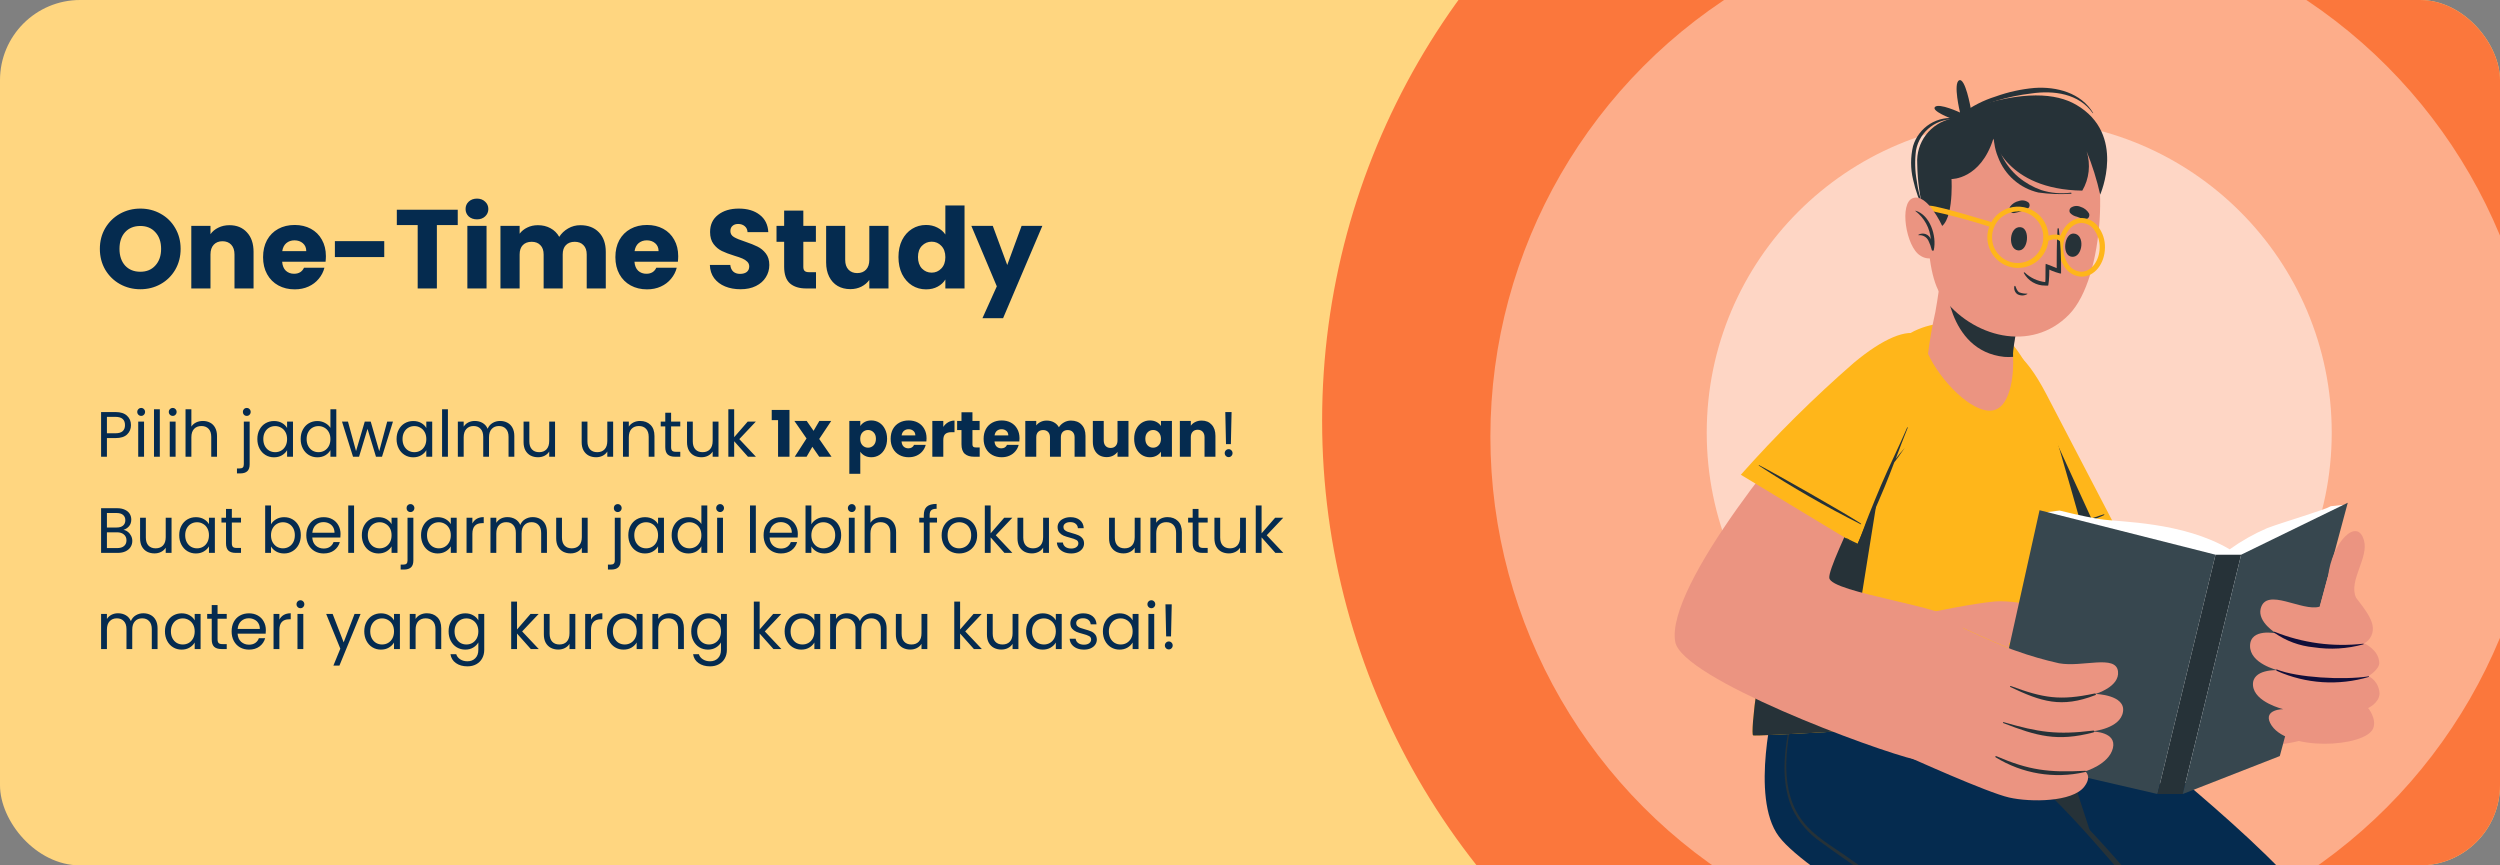 <svg width="312" height="108" viewBox="0 0 312 108" fill="none" xmlns="http://www.w3.org/2000/svg">
<rect x="0" y="0" width="312" height="108" fill="#808080" stroke="none"/>
<g clip-path="url(#clip0_731_9762)">
<rect width="312" height="108" rx="10" fill="#FFD680"/>
<circle cx="254.5" cy="52.5" r="89.5" fill="#FB773C"/>
<circle cx="251.5" cy="54.5" r="65.5" fill="#FDAD8A"/>
<circle cx="252" cy="54" r="39" fill="#FED6C5"/>
<path d="M285.95 153.901L276.66 152.339L258.26 149.223C258.26 149.223 264.197 125.393 263.755 121.418C263.314 117.444 244.774 107.851 242.378 103.272C239.982 98.692 241.241 87.366 241.241 87.366H262.88C263.566 88.407 264.142 89.517 264.597 90.678C264.753 91.496 287.005 108.244 290.047 115.629C292.885 122.596 285.95 153.901 285.95 153.901Z" fill="#052B4F"/>
<path d="M258.284 149.223C258.284 149.223 264.221 125.393 263.78 121.418C263.338 117.444 244.799 107.851 242.403 103.272C240.007 98.692 241.241 87.366 241.241 87.366H255.496L276.684 152.306L258.284 149.223Z" fill="#263238"/>
<path d="M221.509 87.366L255.504 87.415C255.504 87.415 254.596 96.525 254.048 97.384C254.048 97.384 269.987 111.809 272.089 119.063C274.19 126.317 264.598 157.696 264.598 157.696L236.793 150.025C236.793 150.025 244.587 124.673 244.587 121.459C244.587 119.276 225.663 109.299 221.999 104.384C218.335 99.469 221.509 87.366 221.509 87.366Z" fill="#052B4F"/>
<path d="M272.473 119.905C272.301 118.534 271.88 117.206 271.23 115.987C270.559 114.769 259.715 101.267 254.056 97.383C253.966 97.326 253.86 97.44 253.942 97.505C259.11 101.807 269.063 114.123 269.93 115.35C270.72 116.446 271.277 117.693 271.565 119.013C272.195 121.81 271.835 124.738 271.467 127.567C271.001 131.117 270.469 134.674 269.831 138.199C269.837 138.213 269.846 138.226 269.858 138.234C269.871 138.243 269.886 138.248 269.901 138.248C269.916 138.248 269.931 138.243 269.944 138.234C269.956 138.226 269.966 138.213 269.971 138.199C270.788 134.976 271.459 131.746 271.974 128.467C272.375 125.686 272.866 122.767 272.473 119.905Z" fill="#263238"/>
<path d="M256.256 87.995C256.035 89.401 255.839 90.816 255.553 92.207C255.414 92.869 255.299 93.54 255.111 94.186C255.059 94.469 254.912 94.725 254.694 94.913C254.429 95.068 254.126 95.144 253.819 95.134C253.165 95.134 252.707 94.832 252.74 94.136C252.816 93.476 252.933 92.82 253.091 92.174C253.214 91.462 253.304 90.759 253.386 90.048C253.386 89.745 253.443 89.434 253.467 89.132C253.492 88.829 253.467 88.388 253.508 88.019C253.508 87.946 253.394 87.938 253.386 88.019C253.32 88.347 253.198 88.649 253.132 88.968C253.067 89.287 252.985 89.622 252.92 89.941C252.797 90.596 252.674 91.25 252.543 91.904C252.413 92.558 252.249 93.123 252.159 93.744C252.1 93.981 252.089 94.228 252.127 94.47C252.165 94.711 252.251 94.943 252.38 95.151C252.706 95.482 253.138 95.689 253.6 95.737C254.063 95.784 254.528 95.67 254.915 95.412C255.255 95.135 255.479 94.742 255.545 94.308C255.684 93.695 255.765 93.065 255.864 92.452C256.093 90.98 256.346 89.516 256.493 88.036C256.51 87.889 256.281 87.864 256.256 87.995Z" fill="#263238"/>
<path d="M253.729 95.265C253.729 95.437 253.729 95.608 253.778 95.78C253.827 95.952 253.778 96.124 253.819 96.295C253.86 96.467 253.819 96.639 253.819 96.811C253.819 96.982 253.819 97.146 253.86 97.318C253.86 97.335 253.867 97.352 253.879 97.364C253.892 97.376 253.908 97.383 253.926 97.383C253.943 97.383 253.96 97.376 253.972 97.364C253.984 97.352 253.991 97.335 253.991 97.318C254.02 97.147 254.036 96.975 254.04 96.802C254.04 96.631 254.04 96.451 254.04 96.279C254.04 96.107 254.04 95.936 253.999 95.764C254.002 95.585 253.98 95.406 253.934 95.232C253.919 95.219 253.902 95.208 253.882 95.203C253.863 95.197 253.843 95.195 253.823 95.198C253.804 95.202 253.785 95.209 253.769 95.221C253.752 95.232 253.739 95.247 253.729 95.265Z" fill="#263238"/>
<path d="M246.59 118.384C245.912 117.705 245.151 117.114 244.325 116.626L241.487 114.63L235.803 110.648L230.21 106.722C228.443 105.487 226.448 104.351 225.09 102.633C221.966 98.724 222.899 93.376 223.774 88.87C223.774 88.788 223.667 88.755 223.651 88.87C222.833 92.795 222.016 97.048 223.651 100.883C224.45 102.569 225.68 104.013 227.217 105.07C228.983 106.379 230.807 107.614 232.606 108.873L244.006 116.806C244.926 117.327 245.755 117.996 246.459 118.785C247.171 119.782 246.778 121.025 246.516 122.105C245.971 124.286 245.426 126.483 244.881 128.696C243.616 133.603 242.253 138.51 240.792 143.417C240.791 143.436 240.796 143.454 240.807 143.47C240.818 143.485 240.834 143.496 240.853 143.501C240.871 143.506 240.891 143.504 240.908 143.496C240.925 143.488 240.939 143.475 240.947 143.457C242.278 139.134 243.526 134.772 244.693 130.373C245.282 128.192 245.851 126.011 246.402 123.83C246.713 122.781 246.959 121.713 247.138 120.633C247.215 120.241 247.205 119.837 247.111 119.448C247.016 119.06 246.839 118.697 246.59 118.384Z" fill="#263238"/>
<path d="M248.127 54.915C248.471 62.014 251.398 85.582 257.475 89.262C261.449 91.716 284.028 94.864 288.444 91.806C290.366 90.465 291.266 75.957 288.78 75.646C286.293 75.335 268.335 74.829 266.797 73.7C265.26 72.571 257.597 53.435 254.056 48.111C248.037 38.936 247.947 51.096 248.127 54.915Z" fill="#EB9481"/>
<path d="M264.295 66.299L262.087 67.068L248.283 71.868C247.276 65.316 246.692 58.706 246.533 52.078C246.533 45.2 248.561 41.839 251.538 44.015C252.707 44.832 253.991 46.533 255.373 49.175L264.295 66.299Z" fill="#FFB61A"/>
<path d="M248.847 69.317C251.088 68.368 260.419 64.835 262.488 64.206C262.635 64.157 262.692 64.206 262.553 64.304C258.096 66.248 253.534 67.941 248.888 69.374C248.831 69.423 248.79 69.374 248.847 69.317Z" fill="#263238"/>
<path d="M262.087 67.068L248.283 71.868C247.276 65.316 246.692 58.706 246.533 52.078C246.533 45.2 248.561 41.839 251.538 44.015L262.087 67.068Z" fill="#263238"/>
<path d="M265.563 88.183C264.933 88.879 243.261 90.432 229.629 91.258C223.389 91.626 218.85 91.855 218.777 91.765C218.164 91.054 222.244 56.2 236.629 42.878C236.901 42.624 237.188 42.387 237.488 42.166C242.354 38.609 248.7 41.136 249.689 41.635C251.562 42.567 254.686 48.063 256.125 52.945C257.769 58.498 266.127 87.57 265.563 88.183Z" fill="#FFB61A"/>
<path d="M237.488 42.199L229.629 91.266C223.389 91.634 218.85 91.863 218.777 91.773C218.164 91.062 222.244 56.208 236.629 42.886C236.902 42.641 237.189 42.411 237.488 42.199Z" fill="#263238"/>
<path d="M260.885 78.918C260.615 81.273 254.007 79.932 252.323 79.948C250.638 79.964 250.344 80.373 251.121 80.954C251.286 81.056 251.461 81.141 251.644 81.207C249.117 80.39 240.882 76.432 240.882 76.432C240.882 76.432 246.214 75.303 249.002 75.058C251.791 74.812 261.155 76.554 260.885 78.918Z" fill="#EB9481"/>
<path d="M278.263 68.556C279.733 67.504 281.312 66.613 282.973 65.898C285.181 65.08 290.031 63.674 290.889 63.175L292.37 63.011L284.192 94.087L271.197 98.176L249.043 93.343L255.528 63.903L257.033 63.715C257.033 63.715 259.854 64.442 262.169 64.802C264.483 65.162 272.407 65.088 278.263 68.556Z" fill="white"/>
<path d="M269.251 99.092L276.496 69.227L254.538 63.674L247.775 94.12L269.251 99.092Z" fill="#37474F"/>
<path d="M269.251 99.092H272.408L279.694 69.227H276.497L269.251 99.092Z" fill="#263238"/>
<path d="M272.408 99.092L279.694 69.227L293 62.742L284.519 94.357L272.408 99.092Z" fill="#37474F"/>
<path d="M229.236 48.365C224.166 53.345 207.802 73.136 209.07 80.103C209.888 84.683 233.881 93.605 239.099 94.823C241.381 95.371 246.189 79.825 244.766 77.773C243.343 75.72 228.5 73.994 228.296 72.122C228.092 70.249 236.637 54.417 238.273 48.25C241.094 37.66 231.976 45.658 229.236 48.365Z" fill="#EB9481"/>
<path d="M239.222 50.238C243.311 40.425 238.682 39.157 231.355 45.282C226.362 49.633 221.653 54.298 217.256 59.25L231.772 68.025C231.772 68.025 236.58 56.502 239.222 50.238Z" fill="#FFB61A"/>
<path d="M238.093 53.361C237.562 54.662 237.071 55.97 236.58 57.279C236.94 56.796 237.324 56.33 237.725 55.88C237.439 56.264 237.169 56.657 236.907 57.041L236.49 57.589L236.4 57.712C236.016 58.726 235.623 59.748 235.206 60.754C234.707 61.964 234.184 63.15 233.661 64.344C233.137 65.538 232.401 66.888 231.911 68.139C231.911 68.245 230.619 67.321 230.48 67.321C230.34 67.321 230.406 67.1 230.52 67.19C230.635 67.28 231.821 67.853 231.845 67.853C232.377 66.659 232.769 65.399 233.26 64.189C233.751 62.978 234.233 61.776 234.748 60.574C235.795 58.121 236.981 55.766 238.02 53.337C238.06 53.304 238.101 53.329 238.093 53.361Z" fill="#263238"/>
<path d="M219.546 58.056C221.713 59.176 230.381 64.108 232.189 65.302C232.311 65.383 232.287 65.481 232.189 65.416C227.843 63.225 223.623 60.795 219.546 58.138C219.456 58.113 219.497 58.023 219.546 58.056Z" fill="#263238"/>
<path d="M264.949 88.837C264.614 90.914 261.302 91.241 261.073 91.29C261.269 91.29 264.18 91.331 263.69 93.368C263.199 95.404 260.231 96.263 260.231 96.263C260.231 96.263 261.13 96.868 260.108 98.192C258.636 100.098 253.435 100.147 250.72 99.525C248.005 98.904 238.494 94.619 237.054 93.956L240.882 76.464C240.882 76.464 249.117 80.414 251.644 81.24C253.385 81.862 255.163 82.375 256.968 82.777C259.854 83.309 264.082 81.641 264.328 83.799C264.549 85.729 261.506 86.605 261.506 86.605C261.506 86.605 265.301 86.703 264.949 88.837Z" fill="#EB9481"/>
<path d="M261.416 86.547C257.09 87.472 255.037 87.128 250.948 85.615C250.932 85.608 250.913 85.607 250.897 85.613C250.88 85.619 250.866 85.632 250.858 85.648C250.851 85.664 250.85 85.683 250.856 85.7C250.862 85.717 250.875 85.73 250.891 85.738C254.751 87.578 257.27 88.388 261.473 86.76C261.653 86.678 261.596 86.547 261.416 86.547Z" fill="#263238"/>
<path d="M261.245 91.176C256.665 91.74 254.433 91.389 250.041 90.121C249.976 90.121 249.943 90.211 250 90.236C254.212 91.871 256.731 92.583 261.237 91.413C261.417 91.364 261.417 91.151 261.245 91.176Z" fill="#263238"/>
<path d="M260.173 96.198C255.7 96.427 253.238 96.14 249.133 94.366C249.113 94.356 249.091 94.354 249.07 94.361C249.049 94.368 249.032 94.383 249.023 94.402C249.013 94.422 249.011 94.445 249.018 94.465C249.025 94.486 249.04 94.503 249.059 94.513C252.376 96.561 256.364 97.225 260.165 96.361C260.443 96.287 260.459 96.189 260.173 96.198Z" fill="#263238"/>
<path d="M291.789 71.484C292.967 73.635 295.764 76.227 296.091 78.026C296.185 78.464 296.136 78.921 295.95 79.329C295.765 79.737 295.453 80.075 295.06 80.291C295.06 80.291 296.909 81.109 296.933 82.745C296.933 83.563 295.576 84.38 295.576 84.38C295.985 84.584 296.331 84.896 296.576 85.283C296.821 85.669 296.956 86.115 296.966 86.572C296.909 87.758 295.543 88.363 295.543 88.363C295.543 88.363 296.63 89.68 296.181 90.874C295.281 93.286 285.091 93.875 283.309 90.219C282.491 88.51 284.944 88.502 284.944 88.502C284.944 88.502 281.346 87.643 281.174 85.55C281.003 83.456 284.241 83.636 284.241 83.636C284.241 83.636 280.765 82.818 280.806 80.586C280.847 78.353 284.077 79.048 284.077 79.048C284.077 79.048 281.722 77.642 282.131 75.965C282.818 73.209 287.3 76.374 289.491 75.712L290.513 71.95L291.789 71.484Z" fill="#EB9481"/>
<path d="M294.022 74.575C293.081 72.441 295.657 69.595 295.019 67.428C294.202 64.5 291.037 67.6 290.538 71.959L290.75 75.401L294.022 74.575Z" fill="#EB9481"/>
<path d="M295.633 84.405C295.633 84.405 295.682 84.471 295.633 84.479C291.851 85.606 287.79 85.344 284.184 83.743C284.061 83.686 284.012 83.506 284.184 83.563C286.629 84.544 292.362 84.912 295.633 84.405Z" fill="#100E3A"/>
<path d="M283.857 78.844C287.372 80.254 291.183 80.766 294.946 80.332C294.995 80.332 294.995 80.397 294.946 80.414C292.929 80.973 290.816 81.099 288.747 80.782C286.981 80.615 285.289 79.99 283.84 78.966C283.75 78.925 283.783 78.811 283.857 78.844Z" fill="#100E3A"/>
<path d="M248.659 51.227C246.091 51.62 242.076 47.408 240.62 44.153C240.834 42.408 241.137 40.675 241.528 38.96C241.822 37.325 242.108 35.436 242.248 33.718C242.248 33.367 243.417 34.111 243.417 34.111L245.592 34.831L252.789 37.21C251.998 39.318 251.47 41.516 251.219 43.753C251.194 43.989 251.194 44.228 251.219 44.464V44.579C251.35 45.895 251.145 50.843 248.659 51.227Z" fill="#EB9481"/>
<path d="M251.235 44.423V44.538C250.867 44.565 250.498 44.565 250.131 44.538C242.893 43.785 242.771 34.503 242.771 34.503L245.625 34.863L252.821 37.243C252.03 39.351 251.503 41.548 251.251 43.785C251.226 43.997 251.22 44.211 251.235 44.423Z" fill="#263238"/>
<path d="M242.542 17.714C240.252 21.893 239.761 33.44 242.337 36.973C246.075 42.1 253.525 44.063 258.211 39.263C262.758 34.618 263.191 20.004 260.19 16.659C255.766 11.728 245.919 11.548 242.542 17.714Z" fill="#EB9481"/>
<path d="M241.61 28.485C243.916 28.485 243.548 22.343 243.548 22.343C243.548 22.343 247.162 22.416 248.773 17.305C248.773 17.305 250.286 23.651 259.871 23.79C260.3 23.056 260.569 22.24 260.662 21.394C260.755 20.549 260.669 19.694 260.411 18.884C261.124 20.636 261.69 22.444 262.103 24.289C262.103 24.289 265.424 16.749 259.11 13.077C256.592 11.614 252.511 11.286 245.944 13.486C245.944 13.486 245.265 9.643 244.496 10.027C243.728 10.411 244.611 14.042 244.611 14.042C244.611 14.042 242.027 12.84 241.495 13.339C240.964 13.838 243.548 14.811 243.548 14.811C242.279 15.078 241.148 15.792 240.363 16.824C239.578 17.855 239.19 19.135 239.271 20.429C239.336 24.837 240.465 28.485 241.61 28.485Z" fill="#263238"/>
<path d="M258.448 24.044C257.21 24.209 255.951 24.1 254.76 23.725C253.713 23.356 252.74 22.802 251.889 22.09C251.06 21.379 250.38 20.512 249.886 19.538C249.397 18.459 249.106 17.301 249.027 16.12C249.027 16.054 248.912 16.03 248.896 16.12C248.734 17.307 248.895 18.516 249.362 19.62C249.771 20.713 250.445 21.687 251.322 22.456C252.2 23.226 253.254 23.765 254.392 24.028C255.746 24.22 257.116 24.272 258.48 24.183C258.538 24.175 258.53 24.036 258.448 24.044Z" fill="#263238"/>
<path d="M244.3 14.795C243.113 14.587 241.891 14.823 240.867 15.458C239.843 16.093 239.089 17.082 238.747 18.238C238.423 19.604 238.423 21.026 238.747 22.392C239.058 23.813 239.553 25.188 240.219 26.481C240.219 26.555 240.366 26.481 240.326 26.416C239.761 25.199 239.386 23.903 239.213 22.572C238.983 21.306 238.953 20.012 239.123 18.737C239.345 17.568 239.997 16.525 240.951 15.814C241.906 15.104 243.092 14.778 244.276 14.901C244.365 14.934 244.382 14.803 244.3 14.795Z" fill="#263238"/>
<path d="M253.893 10.976C252.237 11.124 250.607 11.484 249.043 12.047C247.534 12.518 246.115 13.243 244.848 14.19C244.791 14.239 244.848 14.345 244.922 14.296C247.609 12.903 250.527 12.011 253.533 11.662C256.289 11.262 259.437 11.662 261.171 14.116C261.171 14.116 261.261 14.116 261.237 14.116C259.732 11.581 256.649 10.779 253.893 10.976Z" fill="#263238"/>
<path d="M252.176 28.354C250.736 28.19 250.54 31.093 251.849 31.249C253.157 31.404 253.394 28.485 252.176 28.354Z" fill="#263238"/>
<path d="M258.816 29.147C260.263 29.262 259.936 32.148 258.595 32.05C257.254 31.952 257.597 29.057 258.816 29.147Z" fill="#263238"/>
<path d="M251.357 26.595C251.673 26.534 251.985 26.452 252.29 26.35C252.63 26.311 252.947 26.159 253.189 25.917C253.259 25.829 253.297 25.721 253.297 25.61C253.297 25.498 253.259 25.39 253.189 25.303C253.022 25.162 252.821 25.067 252.606 25.028C252.39 24.989 252.168 25.008 251.963 25.082C251.52 25.172 251.127 25.423 250.859 25.786C250.807 25.87 250.779 25.966 250.779 26.065C250.779 26.164 250.806 26.261 250.858 26.345C250.91 26.429 250.984 26.497 251.072 26.541C251.16 26.585 251.259 26.604 251.357 26.595Z" fill="#263238"/>
<path d="M260.116 27.364C259.806 27.274 259.5 27.167 259.2 27.045C258.865 26.982 258.56 26.809 258.333 26.555C258.278 26.459 258.256 26.349 258.269 26.24C258.282 26.13 258.331 26.029 258.407 25.949C258.583 25.818 258.791 25.735 259.01 25.711C259.228 25.686 259.449 25.721 259.65 25.81C260.091 25.942 260.467 26.234 260.705 26.628C260.744 26.717 260.758 26.815 260.746 26.911C260.733 27.008 260.694 27.099 260.634 27.174C260.573 27.25 260.493 27.308 260.401 27.342C260.31 27.375 260.212 27.383 260.116 27.364Z" fill="#263238"/>
<path d="M251.521 35.713C251.636 35.983 251.726 36.335 252.02 36.49C252.333 36.607 252.667 36.66 253.001 36.646C253.001 36.646 253.05 36.687 253.001 36.703C252.812 36.815 252.596 36.874 252.376 36.874C252.156 36.874 251.939 36.815 251.75 36.703C251.6 36.587 251.487 36.431 251.424 36.252C251.362 36.074 251.353 35.881 251.398 35.697C251.431 35.664 251.505 35.672 251.521 35.713Z" fill="#263238"/>
<path d="M251.824 33.44H251.783C251.031 33.425 250.3 33.19 249.682 32.764C249.063 32.337 248.583 31.738 248.301 31.041C248.02 30.344 247.949 29.58 248.099 28.843C248.248 28.107 248.611 27.43 249.141 26.898C249.588 26.454 250.137 26.128 250.74 25.947C251.343 25.766 251.981 25.737 252.598 25.862C253.215 25.987 253.792 26.262 254.277 26.663C254.762 27.064 255.141 27.579 255.38 28.161C255.619 28.744 255.71 29.376 255.646 30.002C255.582 30.628 255.364 31.229 255.013 31.751C254.661 32.273 254.186 32.701 253.63 32.995C253.073 33.29 252.453 33.443 251.824 33.44ZM251.824 26.391C250.981 26.394 250.173 26.722 249.566 27.307C249.264 27.603 249.024 27.957 248.86 28.348C248.696 28.738 248.611 29.157 248.61 29.58C248.601 30.003 248.678 30.422 248.835 30.814C248.992 31.206 249.227 31.563 249.526 31.862C249.821 32.164 250.173 32.405 250.562 32.57C250.951 32.736 251.368 32.823 251.791 32.827C252.638 32.825 253.451 32.489 254.052 31.892C254.654 31.295 254.996 30.485 255.005 29.637C255.012 29.213 254.936 28.792 254.78 28.398C254.624 28.003 254.391 27.643 254.095 27.339C253.8 27.035 253.447 26.793 253.057 26.626C252.667 26.459 252.248 26.37 251.824 26.366V26.391Z" fill="#FFB61A"/>
<path d="M259.781 34.528C259.375 34.513 258.979 34.404 258.622 34.21C258.266 34.015 257.96 33.74 257.728 33.407C257.182 32.664 256.894 31.762 256.91 30.84C256.91 28.828 258.235 27.209 259.822 27.209C260.229 27.22 260.628 27.328 260.986 27.522C261.344 27.717 261.651 27.993 261.882 28.329C262.433 29.07 262.721 29.974 262.7 30.897C262.676 32.9 261.416 34.528 259.781 34.528ZM259.781 27.822C258.538 27.822 257.507 29.171 257.491 30.848C257.47 31.632 257.705 32.401 258.162 33.039C258.34 33.296 258.575 33.509 258.849 33.66C259.123 33.812 259.427 33.899 259.74 33.914C260.991 33.914 262.021 32.565 262.038 30.889C262.057 30.104 261.818 29.334 261.359 28.697C261.185 28.437 260.953 28.222 260.68 28.07C260.407 27.918 260.101 27.833 259.789 27.822H259.781Z" fill="#FFB61A"/>
<path d="M255.757 33.645C255.757 33.645 255.757 34.986 255.626 35.599C255.626 35.657 255.463 35.665 255.25 35.64C254.704 35.648 254.167 35.507 253.695 35.232C253.224 34.957 252.837 34.558 252.576 34.078C252.569 34.064 252.568 34.048 252.571 34.033C252.575 34.018 252.585 34.005 252.598 33.996C252.61 33.987 252.626 33.983 252.641 33.985C252.657 33.986 252.671 33.993 252.682 34.005C253.382 34.673 254.281 35.095 255.242 35.207C255.315 35.043 255.242 32.892 255.315 32.925C255.716 33.056 256.411 33.359 256.673 33.465C256.673 32.598 256.673 30.12 256.779 28.558C256.779 28.46 256.935 28.452 256.943 28.558C257.157 30.407 257.25 32.267 257.221 34.127C257.188 34.209 255.986 33.792 255.757 33.645Z" fill="#263238"/>
<path d="M257.148 30.186C256.641 29.507 255.512 30.096 255.512 30.104L255.226 29.564C255.291 29.564 256.862 28.746 257.679 29.818L257.148 30.186Z" fill="#FFB61A"/>
<path d="M248.561 28.378C246.024 27.543 243.444 26.845 240.833 26.285C239.914 26.333 239.043 26.711 238.379 27.348L237.897 26.972C238.689 26.173 239.757 25.708 240.882 25.671C242.157 25.753 248.479 27.708 248.749 27.79L248.561 28.378Z" fill="#FFB61A"/>
<path d="M242.37 28.166C242.37 28.166 240.538 24.126 238.755 24.715C236.972 25.304 237.872 30.832 239.647 31.895C239.864 32.047 240.111 32.153 240.371 32.208C240.631 32.262 240.899 32.263 241.159 32.211C241.42 32.159 241.667 32.055 241.886 31.905C242.106 31.756 242.292 31.563 242.435 31.339L242.37 28.166Z" fill="#EB9481"/>
<path d="M239.05 26.293C239.05 26.293 239.009 26.293 239.05 26.342C239.599 26.764 240.053 27.297 240.384 27.905C240.715 28.514 240.915 29.184 240.971 29.875C240.92 29.726 240.836 29.59 240.726 29.477C240.617 29.364 240.483 29.276 240.336 29.22C240.189 29.164 240.031 29.141 239.874 29.152C239.716 29.164 239.564 29.209 239.426 29.286V29.36C239.675 29.328 239.928 29.375 240.149 29.494C240.37 29.613 240.549 29.797 240.661 30.022C240.847 30.397 240.99 30.792 241.086 31.2C241.127 31.331 241.356 31.306 241.339 31.2C241.724 29.433 240.849 26.8 239.05 26.293Z" fill="#263238"/>
<path d="M17.516 36.098C16.592 36.098 15.743 35.883 14.968 35.454C14.203 35.025 13.591 34.427 13.134 33.662C12.686 32.887 12.462 32.019 12.462 31.058C12.462 30.097 12.686 29.233 13.134 28.468C13.591 27.703 14.203 27.105 14.968 26.676C15.743 26.247 16.592 26.032 17.516 26.032C18.44 26.032 19.285 26.247 20.05 26.676C20.825 27.105 21.431 27.703 21.87 28.468C22.318 29.233 22.542 30.097 22.542 31.058C22.542 32.019 22.318 32.887 21.87 33.662C21.422 34.427 20.815 35.025 20.05 35.454C19.285 35.883 18.44 36.098 17.516 36.098ZM17.516 33.914C18.3 33.914 18.925 33.653 19.392 33.13C19.868 32.607 20.106 31.917 20.106 31.058C20.106 30.19 19.868 29.499 19.392 28.986C18.925 28.463 18.3 28.202 17.516 28.202C16.723 28.202 16.088 28.459 15.612 28.972C15.145 29.485 14.912 30.181 14.912 31.058C14.912 31.926 15.145 32.621 15.612 33.144C16.088 33.657 16.723 33.914 17.516 33.914ZM28.634 28.104C29.549 28.104 30.276 28.403 30.818 29C31.369 29.588 31.644 30.4 31.644 31.436V36H29.264V31.758C29.264 31.235 29.128 30.829 28.858 30.54C28.587 30.251 28.223 30.106 27.766 30.106C27.308 30.106 26.945 30.251 26.674 30.54C26.403 30.829 26.268 31.235 26.268 31.758V36H23.874V28.188H26.268V29.224C26.511 28.879 26.837 28.608 27.248 28.412C27.659 28.207 28.12 28.104 28.634 28.104ZM40.672 31.968C40.672 32.192 40.657 32.425 40.63 32.668H35.212C35.249 33.153 35.403 33.527 35.673 33.788C35.953 34.04 36.294 34.166 36.696 34.166C37.293 34.166 37.708 33.914 37.941 33.41H40.489C40.359 33.923 40.121 34.385 39.776 34.796C39.44 35.207 39.015 35.529 38.502 35.762C37.988 35.995 37.414 36.112 36.779 36.112C36.014 36.112 35.333 35.949 34.736 35.622C34.138 35.295 33.672 34.829 33.336 34.222C32.999 33.615 32.831 32.906 32.831 32.094C32.831 31.282 32.995 30.573 33.322 29.966C33.657 29.359 34.124 28.893 34.721 28.566C35.319 28.239 36.005 28.076 36.779 28.076C37.535 28.076 38.208 28.235 38.795 28.552C39.383 28.869 39.841 29.322 40.167 29.91C40.504 30.498 40.672 31.184 40.672 31.968ZM38.221 31.338C38.221 30.927 38.081 30.601 37.801 30.358C37.522 30.115 37.172 29.994 36.752 29.994C36.35 29.994 36.01 30.111 35.73 30.344C35.459 30.577 35.291 30.909 35.225 31.338H38.221ZM47.954 30.092V32.08H41.794V30.092H47.954ZM57.126 26.172V28.09H54.522V36H52.127V28.09H49.523V26.172H57.126ZM59.531 27.376C59.111 27.376 58.766 27.255 58.495 27.012C58.234 26.76 58.103 26.452 58.103 26.088C58.103 25.715 58.234 25.407 58.495 25.164C58.766 24.912 59.111 24.786 59.531 24.786C59.942 24.786 60.278 24.912 60.539 25.164C60.81 25.407 60.945 25.715 60.945 26.088C60.945 26.452 60.81 26.76 60.539 27.012C60.278 27.255 59.942 27.376 59.531 27.376ZM60.721 28.188V36H58.327V28.188H60.721ZM72.424 28.104C73.395 28.104 74.165 28.398 74.734 28.986C75.313 29.574 75.602 30.391 75.602 31.436V36H73.222V31.758C73.222 31.254 73.087 30.867 72.816 30.596C72.555 30.316 72.191 30.176 71.724 30.176C71.257 30.176 70.889 30.316 70.618 30.596C70.357 30.867 70.226 31.254 70.226 31.758V36H67.846V31.758C67.846 31.254 67.711 30.867 67.44 30.596C67.179 30.316 66.815 30.176 66.348 30.176C65.881 30.176 65.513 30.316 65.242 30.596C64.981 30.867 64.85 31.254 64.85 31.758V36H62.456V28.188H64.85V29.168C65.093 28.841 65.41 28.585 65.802 28.398C66.194 28.202 66.637 28.104 67.132 28.104C67.72 28.104 68.243 28.23 68.7 28.482C69.167 28.734 69.531 29.093 69.792 29.56C70.063 29.131 70.431 28.781 70.898 28.51C71.365 28.239 71.873 28.104 72.424 28.104ZM84.64 31.968C84.64 32.192 84.626 32.425 84.598 32.668H79.18C79.218 33.153 79.371 33.527 79.642 33.788C79.922 34.04 80.263 34.166 80.664 34.166C81.261 34.166 81.677 33.914 81.91 33.41H84.458C84.328 33.923 84.09 34.385 83.744 34.796C83.408 35.207 82.984 35.529 82.47 35.762C81.957 35.995 81.383 36.112 80.748 36.112C79.983 36.112 79.302 35.949 78.704 35.622C78.107 35.295 77.64 34.829 77.304 34.222C76.968 33.615 76.8 32.906 76.8 32.094C76.8 31.282 76.963 30.573 77.29 29.966C77.626 29.359 78.093 28.893 78.69 28.566C79.287 28.239 79.974 28.076 80.748 28.076C81.504 28.076 82.176 28.235 82.764 28.552C83.352 28.869 83.809 29.322 84.136 29.91C84.472 30.498 84.64 31.184 84.64 31.968ZM82.19 31.338C82.19 30.927 82.05 30.601 81.77 30.358C81.49 30.115 81.14 29.994 80.72 29.994C80.319 29.994 79.978 30.111 79.698 30.344C79.427 30.577 79.26 30.909 79.194 31.338H82.19ZM92.426 36.098C91.707 36.098 91.063 35.981 90.494 35.748C89.925 35.515 89.467 35.169 89.122 34.712C88.786 34.255 88.609 33.704 88.59 33.06H91.138C91.175 33.424 91.301 33.704 91.516 33.9C91.731 34.087 92.011 34.18 92.356 34.18C92.711 34.18 92.991 34.101 93.196 33.942C93.401 33.774 93.504 33.545 93.504 33.256C93.504 33.013 93.42 32.813 93.252 32.654C93.093 32.495 92.893 32.365 92.65 32.262C92.417 32.159 92.081 32.043 91.642 31.912C91.007 31.716 90.489 31.52 90.088 31.324C89.687 31.128 89.341 30.839 89.052 30.456C88.763 30.073 88.618 29.574 88.618 28.958C88.618 28.043 88.949 27.329 89.612 26.816C90.275 26.293 91.138 26.032 92.202 26.032C93.285 26.032 94.157 26.293 94.82 26.816C95.483 27.329 95.837 28.048 95.884 28.972H93.294C93.275 28.655 93.159 28.407 92.944 28.23C92.729 28.043 92.454 27.95 92.118 27.95C91.829 27.95 91.595 28.029 91.418 28.188C91.241 28.337 91.152 28.557 91.152 28.846C91.152 29.163 91.301 29.411 91.6 29.588C91.899 29.765 92.365 29.957 93 30.162C93.635 30.377 94.148 30.582 94.54 30.778C94.941 30.974 95.287 31.259 95.576 31.632C95.865 32.005 96.01 32.486 96.01 33.074C96.01 33.634 95.865 34.143 95.576 34.6C95.296 35.057 94.885 35.421 94.344 35.692C93.803 35.963 93.163 36.098 92.426 36.098ZM101.837 33.97V36H100.619C99.751 36 99.075 35.79 98.589 35.37C98.104 34.941 97.861 34.245 97.861 33.284V30.176H96.909V28.188H97.861V26.284H100.255V28.188H101.823V30.176H100.255V33.312C100.255 33.545 100.311 33.713 100.423 33.816C100.535 33.919 100.722 33.97 100.983 33.97H101.837ZM110.885 28.188V36H108.491V34.936C108.248 35.281 107.917 35.561 107.497 35.776C107.086 35.981 106.629 36.084 106.125 36.084C105.527 36.084 105 35.953 104.543 35.692C104.085 35.421 103.731 35.034 103.479 34.53C103.227 34.026 103.101 33.433 103.101 32.752V28.188H105.481V32.43C105.481 32.953 105.616 33.359 105.887 33.648C106.157 33.937 106.521 34.082 106.979 34.082C107.445 34.082 107.814 33.937 108.085 33.648C108.355 33.359 108.491 32.953 108.491 32.43V28.188H110.885ZM112.128 32.08C112.128 31.277 112.278 30.573 112.576 29.966C112.884 29.359 113.3 28.893 113.822 28.566C114.345 28.239 114.928 28.076 115.572 28.076C116.086 28.076 116.552 28.183 116.972 28.398C117.402 28.613 117.738 28.902 117.98 29.266V25.64H120.374V36H117.98V34.88C117.756 35.253 117.434 35.552 117.014 35.776C116.604 36 116.123 36.112 115.572 36.112C114.928 36.112 114.345 35.949 113.822 35.622C113.3 35.286 112.884 34.815 112.576 34.208C112.278 33.592 112.128 32.883 112.128 32.08ZM117.98 32.094C117.98 31.497 117.812 31.025 117.476 30.68C117.15 30.335 116.748 30.162 116.272 30.162C115.796 30.162 115.39 30.335 115.054 30.68C114.728 31.016 114.564 31.483 114.564 32.08C114.564 32.677 114.728 33.153 115.054 33.508C115.39 33.853 115.796 34.026 116.272 34.026C116.748 34.026 117.15 33.853 117.476 33.508C117.812 33.163 117.98 32.691 117.98 32.094ZM130.086 28.188L125.186 39.71H122.61L124.402 35.734L121.224 28.188H123.898L125.704 33.074L127.496 28.188H130.086Z" fill="#052B4F"/>
<path d="M16.344 53.056C16.344 53.52 16.184 53.907 15.864 54.216C15.549 54.52 15.067 54.672 14.416 54.672H13.344V57H12.616V51.424H14.416C15.045 51.424 15.523 51.576 15.848 51.88C16.179 52.184 16.344 52.576 16.344 53.056ZM14.416 54.072C14.821 54.072 15.12 53.984 15.312 53.808C15.504 53.632 15.6 53.381 15.6 53.056C15.6 52.368 15.205 52.024 14.416 52.024H13.344V54.072H14.416ZM17.625 51.904C17.486 51.904 17.369 51.856 17.273 51.76C17.177 51.664 17.129 51.547 17.129 51.408C17.129 51.269 17.177 51.152 17.273 51.056C17.369 50.96 17.486 50.912 17.625 50.912C17.758 50.912 17.87 50.96 17.961 51.056C18.057 51.152 18.105 51.269 18.105 51.408C18.105 51.547 18.057 51.664 17.961 51.76C17.87 51.856 17.758 51.904 17.625 51.904ZM17.977 52.616V57H17.249V52.616H17.977ZM19.946 51.08V57H19.218V51.08H19.946ZM21.562 51.904C21.424 51.904 21.306 51.856 21.21 51.76C21.114 51.664 21.066 51.547 21.066 51.408C21.066 51.269 21.114 51.152 21.21 51.056C21.306 50.96 21.424 50.912 21.562 50.912C21.696 50.912 21.808 50.96 21.898 51.056C21.994 51.152 22.042 51.269 22.042 51.408C22.042 51.547 21.994 51.664 21.898 51.76C21.808 51.856 21.696 51.904 21.562 51.904ZM21.914 52.616V57H21.186V52.616H21.914ZM25.331 52.536C25.662 52.536 25.96 52.608 26.227 52.752C26.494 52.891 26.702 53.101 26.851 53.384C27.006 53.667 27.083 54.011 27.083 54.416V57H26.363V54.52C26.363 54.083 26.254 53.749 26.035 53.52C25.816 53.285 25.518 53.168 25.139 53.168C24.755 53.168 24.448 53.288 24.219 53.528C23.995 53.768 23.883 54.117 23.883 54.576V57H23.155V51.08H23.883V53.24C24.027 53.016 24.224 52.843 24.475 52.72C24.731 52.597 25.016 52.536 25.331 52.536ZM30.797 51.904C30.658 51.904 30.541 51.856 30.445 51.76C30.354 51.664 30.309 51.547 30.309 51.408C30.309 51.269 30.354 51.152 30.445 51.056C30.541 50.96 30.658 50.912 30.797 50.912C30.936 50.912 31.05 50.96 31.141 51.056C31.237 51.152 31.285 51.269 31.285 51.408C31.285 51.547 31.237 51.664 31.141 51.76C31.05 51.856 30.936 51.904 30.797 51.904ZM31.157 57.952C31.157 58.341 31.058 58.627 30.861 58.808C30.664 58.989 30.376 59.08 29.997 59.08H29.573V58.464H29.877C30.08 58.464 30.221 58.424 30.301 58.344C30.386 58.264 30.429 58.128 30.429 57.936V52.616H31.157V57.952ZM32.117 54.792C32.117 54.344 32.208 53.952 32.389 53.616C32.571 53.275 32.819 53.011 33.133 52.824C33.453 52.637 33.808 52.544 34.197 52.544C34.581 52.544 34.915 52.627 35.197 52.792C35.48 52.957 35.691 53.165 35.829 53.416V52.616H36.565V57H35.829V56.184C35.685 56.44 35.469 56.653 35.181 56.824C34.899 56.989 34.568 57.072 34.189 57.072C33.8 57.072 33.448 56.976 33.133 56.784C32.819 56.592 32.571 56.323 32.389 55.976C32.208 55.629 32.117 55.235 32.117 54.792ZM35.829 54.8C35.829 54.469 35.763 54.181 35.629 53.936C35.496 53.691 35.315 53.504 35.085 53.376C34.861 53.243 34.613 53.176 34.341 53.176C34.069 53.176 33.821 53.24 33.597 53.368C33.373 53.496 33.195 53.683 33.061 53.928C32.928 54.173 32.861 54.461 32.861 54.792C32.861 55.128 32.928 55.421 33.061 55.672C33.195 55.917 33.373 56.107 33.597 56.24C33.821 56.368 34.069 56.432 34.341 56.432C34.613 56.432 34.861 56.368 35.085 56.24C35.315 56.107 35.496 55.917 35.629 55.672C35.763 55.421 35.829 55.131 35.829 54.8ZM37.524 54.792C37.524 54.344 37.614 53.952 37.796 53.616C37.977 53.275 38.225 53.011 38.54 52.824C38.86 52.637 39.217 52.544 39.612 52.544C39.953 52.544 40.27 52.624 40.564 52.784C40.857 52.939 41.081 53.144 41.236 53.4V51.08H41.972V57H41.236V56.176C41.092 56.437 40.878 56.653 40.596 56.824C40.313 56.989 39.982 57.072 39.604 57.072C39.214 57.072 38.86 56.976 38.54 56.784C38.225 56.592 37.977 56.323 37.796 55.976C37.614 55.629 37.524 55.235 37.524 54.792ZM41.236 54.8C41.236 54.469 41.169 54.181 41.036 53.936C40.902 53.691 40.721 53.504 40.492 53.376C40.268 53.243 40.02 53.176 39.748 53.176C39.476 53.176 39.228 53.24 39.004 53.368C38.78 53.496 38.601 53.683 38.468 53.928C38.334 54.173 38.268 54.461 38.268 54.792C38.268 55.128 38.334 55.421 38.468 55.672C38.601 55.917 38.78 56.107 39.004 56.24C39.228 56.368 39.476 56.432 39.748 56.432C40.02 56.432 40.268 56.368 40.492 56.24C40.721 56.107 40.902 55.917 41.036 55.672C41.169 55.421 41.236 55.131 41.236 54.8ZM49.042 52.616L47.674 57H46.922L45.866 53.52L44.81 57H44.058L42.682 52.616H43.426L44.434 56.296L45.522 52.616H46.266L47.33 56.304L48.322 52.616H49.042ZM49.492 54.792C49.492 54.344 49.583 53.952 49.764 53.616C49.946 53.275 50.194 53.011 50.508 52.824C50.828 52.637 51.183 52.544 51.572 52.544C51.956 52.544 52.29 52.627 52.572 52.792C52.855 52.957 53.066 53.165 53.204 53.416V52.616H53.94V57H53.204V56.184C53.06 56.44 52.844 56.653 52.556 56.824C52.274 56.989 51.943 57.072 51.564 57.072C51.175 57.072 50.823 56.976 50.508 56.784C50.194 56.592 49.946 56.323 49.764 55.976C49.583 55.629 49.492 55.235 49.492 54.792ZM53.204 54.8C53.204 54.469 53.138 54.181 53.004 53.936C52.871 53.691 52.69 53.504 52.46 53.376C52.236 53.243 51.988 53.176 51.716 53.176C51.444 53.176 51.196 53.24 50.972 53.368C50.748 53.496 50.57 53.683 50.436 53.928C50.303 54.173 50.236 54.461 50.236 54.792C50.236 55.128 50.303 55.421 50.436 55.672C50.57 55.917 50.748 56.107 50.972 56.24C51.196 56.368 51.444 56.432 51.716 56.432C51.988 56.432 52.236 56.368 52.46 56.24C52.69 56.107 52.871 55.917 53.004 55.672C53.138 55.421 53.204 55.131 53.204 54.8ZM55.899 51.08V57H55.171V51.08H55.899ZM62.411 52.536C62.753 52.536 63.057 52.608 63.323 52.752C63.59 52.891 63.801 53.101 63.955 53.384C64.11 53.667 64.187 54.011 64.187 54.416V57H63.467V54.52C63.467 54.083 63.358 53.749 63.139 53.52C62.926 53.285 62.635 53.168 62.267 53.168C61.889 53.168 61.587 53.291 61.363 53.536C61.139 53.776 61.027 54.125 61.027 54.584V57H60.307V54.52C60.307 54.083 60.198 53.749 59.979 53.52C59.766 53.285 59.475 53.168 59.107 53.168C58.729 53.168 58.427 53.291 58.203 53.536C57.979 53.776 57.867 54.125 57.867 54.584V57H57.139V52.616H57.867V53.248C58.011 53.019 58.203 52.843 58.443 52.72C58.689 52.597 58.958 52.536 59.251 52.536C59.619 52.536 59.945 52.619 60.227 52.784C60.51 52.949 60.721 53.192 60.859 53.512C60.982 53.203 61.185 52.963 61.467 52.792C61.75 52.621 62.065 52.536 62.411 52.536ZM69.27 52.616V57H68.542V56.352C68.403 56.576 68.208 56.752 67.958 56.88C67.712 57.003 67.44 57.064 67.142 57.064C66.8 57.064 66.494 56.995 66.222 56.856C65.95 56.712 65.734 56.499 65.574 56.216C65.419 55.933 65.342 55.589 65.342 55.184V52.616H66.062V55.088C66.062 55.52 66.171 55.853 66.39 56.088C66.608 56.317 66.907 56.432 67.286 56.432C67.675 56.432 67.982 56.312 68.206 56.072C68.43 55.832 68.542 55.483 68.542 55.024V52.616H69.27ZM76.52 52.616V57H75.792V56.352C75.653 56.576 75.458 56.752 75.208 56.88C74.962 57.003 74.69 57.064 74.392 57.064C74.05 57.064 73.744 56.995 73.472 56.856C73.2 56.712 72.984 56.499 72.824 56.216C72.669 55.933 72.592 55.589 72.592 55.184V52.616H73.312V55.088C73.312 55.52 73.421 55.853 73.64 56.088C73.858 56.317 74.157 56.432 74.536 56.432C74.925 56.432 75.232 56.312 75.456 56.072C75.68 55.832 75.792 55.483 75.792 55.024V52.616H76.52ZM79.885 52.536C80.418 52.536 80.85 52.699 81.181 53.024C81.511 53.344 81.677 53.808 81.677 54.416V57H80.957V54.52C80.957 54.083 80.847 53.749 80.629 53.52C80.41 53.285 80.112 53.168 79.733 53.168C79.349 53.168 79.042 53.288 78.813 53.528C78.589 53.768 78.477 54.117 78.477 54.576V57H77.749V52.616H78.477V53.24C78.621 53.016 78.816 52.843 79.061 52.72C79.311 52.597 79.586 52.536 79.885 52.536ZM83.754 53.216V55.8C83.754 56.013 83.799 56.165 83.89 56.256C83.981 56.341 84.138 56.384 84.362 56.384H84.898V57H84.242C83.837 57 83.533 56.907 83.33 56.72C83.127 56.533 83.026 56.227 83.026 55.8V53.216H82.458V52.616H83.026V51.512H83.754V52.616H84.898V53.216H83.754ZM89.668 52.616V57H88.94V56.352C88.801 56.576 88.607 56.752 88.356 56.88C88.111 57.003 87.839 57.064 87.54 57.064C87.199 57.064 86.892 56.995 86.62 56.856C86.348 56.712 86.132 56.499 85.972 56.216C85.817 55.933 85.74 55.589 85.74 55.184V52.616H86.46V55.088C86.46 55.52 86.569 55.853 86.788 56.088C87.007 56.317 87.305 56.432 87.684 56.432C88.073 56.432 88.38 56.312 88.604 56.072C88.828 55.832 88.94 55.483 88.94 55.024V52.616H89.668ZM93.345 57L91.625 55.064V57H90.897V51.08H91.625V54.56L93.313 52.616H94.329L92.265 54.8L94.337 57H93.345ZM96.31 52.432V51.16H98.526V57H97.102V52.432H96.31ZM102.238 57L101.382 55.76L100.662 57H99.182L100.654 54.72L99.142 52.536H100.678L101.534 53.768L102.254 52.536H103.734L102.238 54.784L103.774 57H102.238ZM107.364 53.168C107.497 52.96 107.681 52.792 107.916 52.664C108.151 52.536 108.425 52.472 108.74 52.472C109.108 52.472 109.441 52.565 109.74 52.752C110.039 52.939 110.273 53.205 110.444 53.552C110.62 53.899 110.708 54.301 110.708 54.76C110.708 55.219 110.62 55.624 110.444 55.976C110.273 56.323 110.039 56.592 109.74 56.784C109.441 56.971 109.108 57.064 108.74 57.064C108.431 57.064 108.156 57 107.916 56.872C107.681 56.744 107.497 56.579 107.364 56.376V59.128H105.996V52.536H107.364V53.168ZM109.316 54.76C109.316 54.419 109.22 54.152 109.028 53.96C108.841 53.763 108.609 53.664 108.332 53.664C108.06 53.664 107.828 53.763 107.636 53.96C107.449 54.157 107.356 54.427 107.356 54.768C107.356 55.109 107.449 55.379 107.636 55.576C107.828 55.773 108.06 55.872 108.332 55.872C108.604 55.872 108.836 55.773 109.028 55.576C109.22 55.373 109.316 55.101 109.316 54.76ZM115.634 54.696C115.634 54.824 115.626 54.957 115.61 55.096H112.514C112.535 55.373 112.623 55.587 112.778 55.736C112.938 55.88 113.132 55.952 113.362 55.952C113.703 55.952 113.94 55.808 114.074 55.52H115.53C115.455 55.813 115.319 56.077 115.122 56.312C114.93 56.547 114.687 56.731 114.394 56.864C114.1 56.997 113.772 57.064 113.41 57.064C112.972 57.064 112.583 56.971 112.242 56.784C111.9 56.597 111.634 56.331 111.442 55.984C111.25 55.637 111.154 55.232 111.154 54.768C111.154 54.304 111.247 53.899 111.434 53.552C111.626 53.205 111.892 52.939 112.234 52.752C112.575 52.565 112.967 52.472 113.41 52.472C113.842 52.472 114.226 52.563 114.562 52.744C114.898 52.925 115.159 53.184 115.346 53.52C115.538 53.856 115.634 54.248 115.634 54.696ZM114.234 54.336C114.234 54.101 114.154 53.915 113.994 53.776C113.834 53.637 113.634 53.568 113.394 53.568C113.164 53.568 112.97 53.635 112.81 53.768C112.655 53.901 112.559 54.091 112.522 54.336H114.234ZM117.723 53.28C117.883 53.035 118.083 52.843 118.323 52.704C118.563 52.56 118.83 52.488 119.123 52.488V53.936H118.747C118.406 53.936 118.15 54.011 117.979 54.16C117.809 54.304 117.723 54.56 117.723 54.928V57H116.355V52.536H117.723V53.28ZM122.265 55.84V57H121.569C121.073 57 120.687 56.88 120.409 56.64C120.132 56.395 119.993 55.997 119.993 55.448V53.672H119.449V52.536H119.993V51.448H121.361V52.536H122.257V53.672H121.361V55.464C121.361 55.597 121.393 55.693 121.457 55.752C121.521 55.811 121.628 55.84 121.777 55.84H122.265ZM127.235 54.696C127.235 54.824 127.227 54.957 127.211 55.096H124.115C124.137 55.373 124.225 55.587 124.379 55.736C124.539 55.88 124.734 55.952 124.963 55.952C125.305 55.952 125.542 55.808 125.675 55.52H127.131C127.057 55.813 126.921 56.077 126.723 56.312C126.531 56.547 126.289 56.731 125.995 56.864C125.702 56.997 125.374 57.064 125.011 57.064C124.574 57.064 124.185 56.971 123.843 56.784C123.502 56.597 123.235 56.331 123.043 55.984C122.851 55.637 122.755 55.232 122.755 54.768C122.755 54.304 122.849 53.899 123.035 53.552C123.227 53.205 123.494 52.939 123.835 52.752C124.177 52.565 124.569 52.472 125.011 52.472C125.443 52.472 125.827 52.563 126.163 52.744C126.499 52.925 126.761 53.184 126.947 53.52C127.139 53.856 127.235 54.248 127.235 54.696ZM125.835 54.336C125.835 54.101 125.755 53.915 125.595 53.776C125.435 53.637 125.235 53.568 124.995 53.568C124.766 53.568 124.571 53.635 124.411 53.768C124.257 53.901 124.161 54.091 124.123 54.336H125.835ZM133.653 52.488C134.208 52.488 134.648 52.656 134.973 52.992C135.304 53.328 135.469 53.795 135.469 54.392V57H134.109V54.576C134.109 54.288 134.032 54.067 133.877 53.912C133.728 53.752 133.52 53.672 133.253 53.672C132.986 53.672 132.776 53.752 132.621 53.912C132.472 54.067 132.397 54.288 132.397 54.576V57H131.037V54.576C131.037 54.288 130.96 54.067 130.805 53.912C130.656 53.752 130.448 53.672 130.181 53.672C129.914 53.672 129.704 53.752 129.549 53.912C129.4 54.067 129.325 54.288 129.325 54.576V57H127.957V52.536H129.325V53.096C129.464 52.909 129.645 52.763 129.869 52.656C130.093 52.544 130.346 52.488 130.629 52.488C130.965 52.488 131.264 52.56 131.525 52.704C131.792 52.848 132 53.053 132.149 53.32C132.304 53.075 132.514 52.875 132.781 52.72C133.048 52.565 133.338 52.488 133.653 52.488ZM140.834 52.536V57H139.466V56.392C139.327 56.589 139.138 56.749 138.898 56.872C138.663 56.989 138.402 57.048 138.114 57.048C137.772 57.048 137.471 56.973 137.21 56.824C136.948 56.669 136.746 56.448 136.602 56.16C136.458 55.872 136.386 55.533 136.386 55.144V52.536H137.746V54.96C137.746 55.259 137.823 55.491 137.978 55.656C138.132 55.821 138.34 55.904 138.602 55.904C138.868 55.904 139.079 55.821 139.234 55.656C139.388 55.491 139.466 55.259 139.466 54.96V52.536H140.834ZM141.544 54.76C141.544 54.301 141.63 53.899 141.8 53.552C141.976 53.205 142.214 52.939 142.512 52.752C142.811 52.565 143.144 52.472 143.512 52.472C143.827 52.472 144.102 52.536 144.336 52.664C144.576 52.792 144.76 52.96 144.888 53.168V52.536H146.256V57H144.888V56.368C144.755 56.576 144.568 56.744 144.328 56.872C144.094 57 143.819 57.064 143.504 57.064C143.142 57.064 142.811 56.971 142.512 56.784C142.214 56.592 141.976 56.323 141.8 55.976C141.63 55.624 141.544 55.219 141.544 54.76ZM144.888 54.768C144.888 54.427 144.792 54.157 144.6 53.96C144.414 53.763 144.184 53.664 143.912 53.664C143.64 53.664 143.408 53.763 143.216 53.96C143.03 54.152 142.936 54.419 142.936 54.76C142.936 55.101 143.03 55.373 143.216 55.576C143.408 55.773 143.64 55.872 143.912 55.872C144.184 55.872 144.414 55.773 144.6 55.576C144.792 55.379 144.888 55.109 144.888 54.768ZM149.966 52.488C150.489 52.488 150.905 52.659 151.214 53C151.529 53.336 151.686 53.8 151.686 54.392V57H150.326V54.576C150.326 54.277 150.249 54.045 150.094 53.88C149.939 53.715 149.731 53.632 149.47 53.632C149.209 53.632 149.001 53.715 148.846 53.88C148.691 54.045 148.614 54.277 148.614 54.576V57H147.246V52.536H148.614V53.128C148.753 52.931 148.939 52.776 149.174 52.664C149.409 52.547 149.673 52.488 149.966 52.488ZM153.701 51.424L153.613 55.424H153.005L152.917 51.424H153.701ZM153.341 57.048C153.202 57.048 153.085 57 152.989 56.904C152.893 56.808 152.845 56.691 152.845 56.552C152.845 56.413 152.893 56.296 152.989 56.2C153.085 56.104 153.202 56.056 153.341 56.056C153.474 56.056 153.586 56.104 153.677 56.2C153.773 56.296 153.821 56.413 153.821 56.552C153.821 56.691 153.773 56.808 153.677 56.904C153.586 57 153.474 57.048 153.341 57.048ZM15.408 66.128C15.611 66.16 15.795 66.243 15.96 66.376C16.131 66.509 16.264 66.675 16.36 66.872C16.461 67.069 16.512 67.28 16.512 67.504C16.512 67.787 16.44 68.043 16.296 68.272C16.152 68.496 15.941 68.675 15.664 68.808C15.392 68.936 15.069 69 14.696 69H12.616V63.424H14.616C14.995 63.424 15.317 63.488 15.584 63.616C15.851 63.739 16.051 63.907 16.184 64.12C16.317 64.333 16.384 64.573 16.384 64.84C16.384 65.171 16.293 65.445 16.112 65.664C15.936 65.877 15.701 66.032 15.408 66.128ZM13.344 65.832H14.568C14.909 65.832 15.173 65.752 15.36 65.592C15.547 65.432 15.64 65.211 15.64 64.928C15.64 64.645 15.547 64.424 15.36 64.264C15.173 64.104 14.904 64.024 14.552 64.024H13.344V65.832ZM14.632 68.4C14.995 68.4 15.277 68.315 15.48 68.144C15.683 67.973 15.784 67.736 15.784 67.432C15.784 67.123 15.677 66.88 15.464 66.704C15.251 66.523 14.965 66.432 14.608 66.432H13.344V68.4H14.632ZM21.41 64.616V69H20.682V68.352C20.544 68.576 20.349 68.752 20.098 68.88C19.853 69.003 19.581 69.064 19.282 69.064C18.941 69.064 18.634 68.995 18.362 68.856C18.09 68.712 17.874 68.499 17.714 68.216C17.56 67.933 17.482 67.589 17.482 67.184V64.616H18.202V67.088C18.202 67.52 18.312 67.853 18.53 68.088C18.749 68.317 19.048 68.432 19.426 68.432C19.816 68.432 20.122 68.312 20.346 68.072C20.57 67.832 20.682 67.483 20.682 67.024V64.616H21.41ZM22.367 66.792C22.367 66.344 22.458 65.952 22.639 65.616C22.821 65.275 23.069 65.011 23.383 64.824C23.703 64.637 24.058 64.544 24.447 64.544C24.831 64.544 25.165 64.627 25.447 64.792C25.73 64.957 25.941 65.165 26.079 65.416V64.616H26.815V69H26.079V68.184C25.935 68.44 25.719 68.653 25.431 68.824C25.149 68.989 24.818 69.072 24.439 69.072C24.05 69.072 23.698 68.976 23.383 68.784C23.069 68.592 22.821 68.323 22.639 67.976C22.458 67.629 22.367 67.235 22.367 66.792ZM26.079 66.8C26.079 66.469 26.013 66.181 25.879 65.936C25.746 65.691 25.565 65.504 25.335 65.376C25.111 65.243 24.863 65.176 24.591 65.176C24.319 65.176 24.071 65.24 23.847 65.368C23.623 65.496 23.445 65.683 23.311 65.928C23.178 66.173 23.111 66.461 23.111 66.792C23.111 67.128 23.178 67.421 23.311 67.672C23.445 67.917 23.623 68.107 23.847 68.24C24.071 68.368 24.319 68.432 24.591 68.432C24.863 68.432 25.111 68.368 25.335 68.24C25.565 68.107 25.746 67.917 25.879 67.672C26.013 67.421 26.079 67.131 26.079 66.8ZM28.934 65.216V67.8C28.934 68.013 28.979 68.165 29.07 68.256C29.16 68.341 29.318 68.384 29.542 68.384H30.078V69H29.422C29.016 69 28.712 68.907 28.51 68.72C28.307 68.533 28.206 68.227 28.206 67.8V65.216H27.638V64.616H28.206V63.512H28.934V64.616H30.078V65.216H28.934ZM33.821 65.432C33.97 65.171 34.189 64.957 34.477 64.792C34.765 64.627 35.093 64.544 35.461 64.544C35.855 64.544 36.21 64.637 36.525 64.824C36.839 65.011 37.087 65.275 37.269 65.616C37.45 65.952 37.541 66.344 37.541 66.792C37.541 67.235 37.45 67.629 37.269 67.976C37.087 68.323 36.837 68.592 36.517 68.784C36.202 68.976 35.85 69.072 35.461 69.072C35.082 69.072 34.749 68.989 34.461 68.824C34.178 68.659 33.965 68.448 33.821 68.192V69H33.093V63.08H33.821V65.432ZM36.797 66.792C36.797 66.461 36.73 66.173 36.597 65.928C36.463 65.683 36.282 65.496 36.053 65.368C35.829 65.24 35.581 65.176 35.309 65.176C35.042 65.176 34.794 65.243 34.565 65.376C34.341 65.504 34.159 65.693 34.021 65.944C33.887 66.189 33.821 66.475 33.821 66.8C33.821 67.131 33.887 67.421 34.021 67.672C34.159 67.917 34.341 68.107 34.565 68.24C34.794 68.368 35.042 68.432 35.309 68.432C35.581 68.432 35.829 68.368 36.053 68.24C36.282 68.107 36.463 67.917 36.597 67.672C36.73 67.421 36.797 67.128 36.797 66.792ZM42.499 66.64C42.499 66.779 42.491 66.925 42.475 67.08H38.971C38.998 67.512 39.144 67.851 39.411 68.096C39.683 68.336 40.011 68.456 40.395 68.456C40.709 68.456 40.971 68.384 41.179 68.24C41.392 68.091 41.541 67.893 41.627 67.648H42.411C42.294 68.069 42.059 68.413 41.707 68.68C41.355 68.941 40.917 69.072 40.395 69.072C39.979 69.072 39.605 68.979 39.275 68.792C38.95 68.605 38.694 68.341 38.507 68C38.32 67.653 38.227 67.253 38.227 66.8C38.227 66.347 38.318 65.949 38.499 65.608C38.68 65.267 38.934 65.005 39.259 64.824C39.59 64.637 39.968 64.544 40.395 64.544C40.811 64.544 41.179 64.635 41.499 64.816C41.819 64.997 42.064 65.248 42.235 65.568C42.411 65.883 42.499 66.24 42.499 66.64ZM41.747 66.488C41.747 66.211 41.685 65.973 41.563 65.776C41.44 65.573 41.272 65.421 41.059 65.32C40.851 65.213 40.619 65.16 40.363 65.16C39.995 65.16 39.68 65.277 39.419 65.512C39.163 65.747 39.016 66.072 38.979 66.488H41.747ZM44.188 63.08V69H43.46V63.08H44.188ZM45.157 66.792C45.157 66.344 45.247 65.952 45.428 65.616C45.61 65.275 45.858 65.011 46.172 64.824C46.492 64.637 46.847 64.544 47.236 64.544C47.62 64.544 47.954 64.627 48.236 64.792C48.519 64.957 48.73 65.165 48.868 65.416V64.616H49.605V69H48.868V68.184C48.724 68.44 48.508 68.653 48.221 68.824C47.938 68.989 47.607 69.072 47.228 69.072C46.839 69.072 46.487 68.976 46.172 68.784C45.858 68.592 45.61 68.323 45.428 67.976C45.247 67.629 45.157 67.235 45.157 66.792ZM48.868 66.8C48.868 66.469 48.802 66.181 48.669 65.936C48.535 65.691 48.354 65.504 48.124 65.376C47.901 65.243 47.653 65.176 47.38 65.176C47.108 65.176 46.861 65.24 46.636 65.368C46.413 65.496 46.234 65.683 46.1 65.928C45.967 66.173 45.901 66.461 45.901 66.792C45.901 67.128 45.967 67.421 46.1 67.672C46.234 67.917 46.413 68.107 46.636 68.24C46.861 68.368 47.108 68.432 47.38 68.432C47.653 68.432 47.901 68.368 48.124 68.24C48.354 68.107 48.535 67.917 48.669 67.672C48.802 67.421 48.868 67.131 48.868 66.8ZM51.227 63.904C51.088 63.904 50.971 63.856 50.875 63.76C50.784 63.664 50.739 63.547 50.739 63.408C50.739 63.269 50.784 63.152 50.875 63.056C50.971 62.96 51.088 62.912 51.227 62.912C51.365 62.912 51.48 62.96 51.571 63.056C51.667 63.152 51.715 63.269 51.715 63.408C51.715 63.547 51.667 63.664 51.571 63.76C51.48 63.856 51.365 63.904 51.227 63.904ZM51.587 69.952C51.587 70.341 51.488 70.627 51.291 70.808C51.093 70.989 50.805 71.08 50.427 71.08H50.003V70.464H50.307C50.509 70.464 50.651 70.424 50.731 70.344C50.816 70.264 50.859 70.128 50.859 69.936V64.616H51.587V69.952ZM52.547 66.792C52.547 66.344 52.638 65.952 52.819 65.616C53.001 65.275 53.248 65.011 53.563 64.824C53.883 64.637 54.238 64.544 54.627 64.544C55.011 64.544 55.344 64.627 55.627 64.792C55.91 64.957 56.12 65.165 56.259 65.416V64.616H56.995V69H56.259V68.184C56.115 68.44 55.899 68.653 55.611 68.824C55.328 68.989 54.998 69.072 54.619 69.072C54.23 69.072 53.878 68.976 53.563 68.784C53.248 68.592 53.001 68.323 52.819 67.976C52.638 67.629 52.547 67.235 52.547 66.792ZM56.259 66.8C56.259 66.469 56.193 66.181 56.059 65.936C55.926 65.691 55.745 65.504 55.515 65.376C55.291 65.243 55.043 65.176 54.771 65.176C54.499 65.176 54.251 65.24 54.027 65.368C53.803 65.496 53.624 65.683 53.491 65.928C53.358 66.173 53.291 66.461 53.291 66.792C53.291 67.128 53.358 67.421 53.491 67.672C53.624 67.917 53.803 68.107 54.027 68.24C54.251 68.368 54.499 68.432 54.771 68.432C55.043 68.432 55.291 68.368 55.515 68.24C55.745 68.107 55.926 67.917 56.059 67.672C56.193 67.421 56.259 67.131 56.259 66.8ZM58.953 65.328C59.081 65.077 59.263 64.883 59.497 64.744C59.737 64.605 60.028 64.536 60.369 64.536V65.288H60.177C59.361 65.288 58.953 65.731 58.953 66.616V69H58.225V64.616H58.953V65.328ZM66.482 64.536C66.823 64.536 67.127 64.608 67.394 64.752C67.66 64.891 67.871 65.101 68.026 65.384C68.18 65.667 68.258 66.011 68.258 66.416V69H67.538V66.52C67.538 66.083 67.428 65.749 67.21 65.52C66.996 65.285 66.706 65.168 66.338 65.168C65.959 65.168 65.658 65.291 65.434 65.536C65.21 65.776 65.098 66.125 65.098 66.584V69H64.378V66.52C64.378 66.083 64.268 65.749 64.05 65.52C63.836 65.285 63.546 65.168 63.178 65.168C62.799 65.168 62.498 65.291 62.274 65.536C62.05 65.776 61.938 66.125 61.938 66.584V69H61.21V64.616H61.938V65.248C62.082 65.019 62.274 64.843 62.514 64.72C62.759 64.597 63.028 64.536 63.322 64.536C63.69 64.536 64.015 64.619 64.298 64.784C64.58 64.949 64.791 65.192 64.93 65.512C65.052 65.203 65.255 64.963 65.538 64.792C65.82 64.621 66.135 64.536 66.482 64.536ZM73.34 64.616V69H72.612V68.352C72.473 68.576 72.279 68.752 72.028 68.88C71.783 69.003 71.511 69.064 71.212 69.064C70.871 69.064 70.564 68.995 70.292 68.856C70.02 68.712 69.804 68.499 69.644 68.216C69.489 67.933 69.412 67.589 69.412 67.184V64.616H70.132V67.088C70.132 67.52 70.241 67.853 70.46 68.088C70.679 68.317 70.977 68.432 71.356 68.432C71.745 68.432 72.052 68.312 72.276 68.072C72.5 67.832 72.612 67.483 72.612 67.024V64.616H73.34ZM77.094 63.904C76.955 63.904 76.838 63.856 76.742 63.76C76.651 63.664 76.606 63.547 76.606 63.408C76.606 63.269 76.651 63.152 76.742 63.056C76.838 62.96 76.955 62.912 77.094 62.912C77.233 62.912 77.347 62.96 77.438 63.056C77.534 63.152 77.582 63.269 77.582 63.408C77.582 63.547 77.534 63.664 77.438 63.76C77.347 63.856 77.233 63.904 77.094 63.904ZM77.454 69.952C77.454 70.341 77.355 70.627 77.158 70.808C76.961 70.989 76.673 71.08 76.294 71.08H75.87V70.464H76.174C76.377 70.464 76.518 70.424 76.598 70.344C76.683 70.264 76.726 70.128 76.726 69.936V64.616H77.454V69.952ZM78.414 66.792C78.414 66.344 78.505 65.952 78.686 65.616C78.868 65.275 79.116 65.011 79.43 64.824C79.75 64.637 80.105 64.544 80.494 64.544C80.878 64.544 81.212 64.627 81.494 64.792C81.777 64.957 81.988 65.165 82.126 65.416V64.616H82.862V69H82.126V68.184C81.982 68.44 81.766 68.653 81.478 68.824C81.196 68.989 80.865 69.072 80.486 69.072C80.097 69.072 79.745 68.976 79.43 68.784C79.116 68.592 78.868 68.323 78.686 67.976C78.505 67.629 78.414 67.235 78.414 66.792ZM82.126 66.8C82.126 66.469 82.06 66.181 81.926 65.936C81.793 65.691 81.612 65.504 81.382 65.376C81.158 65.243 80.91 65.176 80.638 65.176C80.366 65.176 80.118 65.24 79.894 65.368C79.67 65.496 79.492 65.683 79.358 65.928C79.225 66.173 79.158 66.461 79.158 66.792C79.158 67.128 79.225 67.421 79.358 67.672C79.492 67.917 79.67 68.107 79.894 68.24C80.118 68.368 80.366 68.432 80.638 68.432C80.91 68.432 81.158 68.368 81.382 68.24C81.612 68.107 81.793 67.917 81.926 67.672C82.06 67.421 82.126 67.131 82.126 66.8ZM83.821 66.792C83.821 66.344 83.911 65.952 84.093 65.616C84.274 65.275 84.522 65.011 84.837 64.824C85.157 64.637 85.514 64.544 85.909 64.544C86.25 64.544 86.567 64.624 86.861 64.784C87.154 64.939 87.378 65.144 87.533 65.4V63.08H88.269V69H87.533V68.176C87.389 68.437 87.175 68.653 86.893 68.824C86.61 68.989 86.279 69.072 85.901 69.072C85.511 69.072 85.157 68.976 84.837 68.784C84.522 68.592 84.274 68.323 84.093 67.976C83.911 67.629 83.821 67.235 83.821 66.792ZM87.533 66.8C87.533 66.469 87.466 66.181 87.333 65.936C87.199 65.691 87.018 65.504 86.789 65.376C86.565 65.243 86.317 65.176 86.045 65.176C85.773 65.176 85.525 65.24 85.301 65.368C85.077 65.496 84.898 65.683 84.765 65.928C84.631 66.173 84.565 66.461 84.565 66.792C84.565 67.128 84.631 67.421 84.765 67.672C84.898 67.917 85.077 68.107 85.301 68.24C85.525 68.368 85.773 68.432 86.045 68.432C86.317 68.432 86.565 68.368 86.789 68.24C87.018 68.107 87.199 67.917 87.333 67.672C87.466 67.421 87.533 67.131 87.533 66.8ZM89.875 63.904C89.736 63.904 89.619 63.856 89.523 63.76C89.427 63.664 89.379 63.547 89.379 63.408C89.379 63.269 89.427 63.152 89.523 63.056C89.619 62.96 89.736 62.912 89.875 62.912C90.008 62.912 90.12 62.96 90.211 63.056C90.307 63.152 90.355 63.269 90.355 63.408C90.355 63.547 90.307 63.664 90.211 63.76C90.12 63.856 90.008 63.904 89.875 63.904ZM90.227 64.616V69H89.499V64.616H90.227ZM94.328 63.08V69H93.6V63.08H94.328ZM99.569 66.64C99.569 66.779 99.561 66.925 99.545 67.08H96.041C96.068 67.512 96.215 67.851 96.481 68.096C96.753 68.336 97.081 68.456 97.465 68.456C97.78 68.456 98.041 68.384 98.249 68.24C98.463 68.091 98.612 67.893 98.697 67.648H99.481C99.364 68.069 99.129 68.413 98.777 68.68C98.425 68.941 97.988 69.072 97.465 69.072C97.049 69.072 96.676 68.979 96.345 68.792C96.02 68.605 95.764 68.341 95.577 68C95.391 67.653 95.297 67.253 95.297 66.8C95.297 66.347 95.388 65.949 95.569 65.608C95.751 65.267 96.004 65.005 96.329 64.824C96.66 64.637 97.038 64.544 97.465 64.544C97.881 64.544 98.249 64.635 98.569 64.816C98.889 64.997 99.135 65.248 99.305 65.568C99.481 65.883 99.569 66.24 99.569 66.64ZM98.817 66.488C98.817 66.211 98.756 65.973 98.633 65.776C98.51 65.573 98.343 65.421 98.129 65.32C97.921 65.213 97.689 65.16 97.433 65.16C97.065 65.16 96.751 65.277 96.489 65.512C96.233 65.747 96.087 66.072 96.049 66.488H98.817ZM101.258 65.432C101.407 65.171 101.626 64.957 101.914 64.792C102.202 64.627 102.53 64.544 102.898 64.544C103.293 64.544 103.647 64.637 103.962 64.824C104.277 65.011 104.525 65.275 104.706 65.616C104.887 65.952 104.978 66.344 104.978 66.792C104.978 67.235 104.887 67.629 104.706 67.976C104.525 68.323 104.274 68.592 103.954 68.784C103.639 68.976 103.287 69.072 102.898 69.072C102.519 69.072 102.186 68.989 101.898 68.824C101.615 68.659 101.402 68.448 101.258 68.192V69H100.53V63.08H101.258V65.432ZM104.234 66.792C104.234 66.461 104.167 66.173 104.034 65.928C103.901 65.683 103.719 65.496 103.49 65.368C103.266 65.24 103.018 65.176 102.746 65.176C102.479 65.176 102.231 65.243 102.002 65.376C101.778 65.504 101.597 65.693 101.458 65.944C101.325 66.189 101.258 66.475 101.258 66.8C101.258 67.131 101.325 67.421 101.458 67.672C101.597 67.917 101.778 68.107 102.002 68.24C102.231 68.368 102.479 68.432 102.746 68.432C103.018 68.432 103.266 68.368 103.49 68.24C103.719 68.107 103.901 67.917 104.034 67.672C104.167 67.421 104.234 67.128 104.234 66.792ZM106.312 63.904C106.174 63.904 106.056 63.856 105.96 63.76C105.864 63.664 105.816 63.547 105.816 63.408C105.816 63.269 105.864 63.152 105.96 63.056C106.056 62.96 106.174 62.912 106.312 62.912C106.446 62.912 106.558 62.96 106.648 63.056C106.744 63.152 106.792 63.269 106.792 63.408C106.792 63.547 106.744 63.664 106.648 63.76C106.558 63.856 106.446 63.904 106.312 63.904ZM106.664 64.616V69H105.936V64.616H106.664ZM110.081 64.536C110.412 64.536 110.71 64.608 110.977 64.752C111.244 64.891 111.452 65.101 111.601 65.384C111.756 65.667 111.833 66.011 111.833 66.416V69H111.113V66.52C111.113 66.083 111.004 65.749 110.785 65.52C110.566 65.285 110.268 65.168 109.889 65.168C109.505 65.168 109.198 65.288 108.969 65.528C108.745 65.768 108.633 66.117 108.633 66.576V69H107.905V63.08H108.633V65.24C108.777 65.016 108.974 64.843 109.225 64.72C109.481 64.597 109.766 64.536 110.081 64.536ZM116.939 65.216H116.019V69H115.291V65.216H114.723V64.616H115.291V64.304C115.291 63.813 115.416 63.456 115.667 63.232C115.923 63.003 116.331 62.888 116.891 62.888V63.496C116.571 63.496 116.344 63.56 116.211 63.688C116.083 63.811 116.019 64.016 116.019 64.304V64.616H116.939V65.216ZM119.7 69.072C119.289 69.072 118.916 68.979 118.58 68.792C118.249 68.605 117.988 68.341 117.796 68C117.609 67.653 117.516 67.253 117.516 66.8C117.516 66.352 117.612 65.957 117.804 65.616C118.001 65.269 118.268 65.005 118.604 64.824C118.94 64.637 119.316 64.544 119.732 64.544C120.148 64.544 120.524 64.637 120.86 64.824C121.196 65.005 121.46 65.267 121.652 65.608C121.849 65.949 121.948 66.347 121.948 66.8C121.948 67.253 121.847 67.653 121.644 68C121.447 68.341 121.177 68.605 120.836 68.792C120.495 68.979 120.116 69.072 119.7 69.072ZM119.7 68.432C119.961 68.432 120.207 68.371 120.436 68.248C120.665 68.125 120.849 67.941 120.988 67.696C121.132 67.451 121.204 67.152 121.204 66.8C121.204 66.448 121.135 66.149 120.996 65.904C120.857 65.659 120.676 65.477 120.452 65.36C120.228 65.237 119.985 65.176 119.724 65.176C119.457 65.176 119.212 65.237 118.988 65.36C118.769 65.477 118.593 65.659 118.46 65.904C118.327 66.149 118.26 66.448 118.26 66.8C118.26 67.157 118.324 67.459 118.452 67.704C118.585 67.949 118.761 68.133 118.98 68.256C119.199 68.373 119.439 68.432 119.7 68.432ZM125.353 69L123.633 67.064V69H122.905V63.08H123.633V66.56L125.321 64.616H126.337L124.273 66.8L126.345 69H125.353ZM130.91 64.616V69H130.182V68.352C130.044 68.576 129.849 68.752 129.598 68.88C129.353 69.003 129.081 69.064 128.782 69.064C128.441 69.064 128.134 68.995 127.862 68.856C127.59 68.712 127.374 68.499 127.214 68.216C127.06 67.933 126.982 67.589 126.982 67.184V64.616H127.702V67.088C127.702 67.52 127.812 67.853 128.03 68.088C128.249 68.317 128.548 68.432 128.926 68.432C129.316 68.432 129.622 68.312 129.846 68.072C130.07 67.832 130.182 67.483 130.182 67.024V64.616H130.91ZM133.691 69.072C133.355 69.072 133.054 69.016 132.787 68.904C132.521 68.787 132.31 68.627 132.155 68.424C132.001 68.216 131.915 67.979 131.899 67.712H132.651C132.673 67.931 132.774 68.109 132.955 68.248C133.142 68.387 133.385 68.456 133.683 68.456C133.961 68.456 134.179 68.395 134.339 68.272C134.499 68.149 134.579 67.995 134.579 67.808C134.579 67.616 134.494 67.475 134.323 67.384C134.153 67.288 133.889 67.195 133.531 67.104C133.206 67.019 132.939 66.933 132.731 66.848C132.529 66.757 132.353 66.627 132.203 66.456C132.059 66.28 131.987 66.051 131.987 65.768C131.987 65.544 132.054 65.339 132.187 65.152C132.321 64.965 132.51 64.819 132.755 64.712C133.001 64.6 133.281 64.544 133.595 64.544C134.081 64.544 134.473 64.667 134.771 64.912C135.07 65.157 135.23 65.493 135.251 65.92H134.523C134.507 65.691 134.414 65.507 134.243 65.368C134.078 65.229 133.854 65.16 133.571 65.16C133.31 65.16 133.102 65.216 132.947 65.328C132.793 65.44 132.715 65.587 132.715 65.768C132.715 65.912 132.761 66.032 132.851 66.128C132.947 66.219 133.065 66.293 133.203 66.352C133.347 66.405 133.545 66.467 133.795 66.536C134.11 66.621 134.366 66.707 134.563 66.792C134.761 66.872 134.929 66.995 135.067 67.16C135.211 67.325 135.286 67.541 135.291 67.808C135.291 68.048 135.225 68.264 135.091 68.456C134.958 68.648 134.769 68.8 134.523 68.912C134.283 69.019 134.006 69.072 133.691 69.072ZM142.34 64.616V69H141.612V68.352C141.473 68.576 141.279 68.752 141.028 68.88C140.783 69.003 140.511 69.064 140.212 69.064C139.871 69.064 139.564 68.995 139.292 68.856C139.02 68.712 138.804 68.499 138.644 68.216C138.489 67.933 138.412 67.589 138.412 67.184V64.616H139.132V67.088C139.132 67.52 139.241 67.853 139.46 68.088C139.679 68.317 139.977 68.432 140.356 68.432C140.745 68.432 141.052 68.312 141.276 68.072C141.5 67.832 141.612 67.483 141.612 67.024V64.616H142.34ZM145.705 64.536C146.238 64.536 146.67 64.699 147.001 65.024C147.332 65.344 147.497 65.808 147.497 66.416V69H146.777V66.52C146.777 66.083 146.668 65.749 146.449 65.52C146.23 65.285 145.932 65.168 145.553 65.168C145.169 65.168 144.862 65.288 144.633 65.528C144.409 65.768 144.297 66.117 144.297 66.576V69H143.569V64.616H144.297V65.24C144.441 65.016 144.636 64.843 144.881 64.72C145.132 64.597 145.406 64.536 145.705 64.536ZM149.574 65.216V67.8C149.574 68.013 149.62 68.165 149.71 68.256C149.801 68.341 149.958 68.384 150.182 68.384H150.718V69H150.062C149.657 69 149.353 68.907 149.15 68.72C148.948 68.533 148.846 68.227 148.846 67.8V65.216H148.278V64.616H148.846V63.512H149.574V64.616H150.718V65.216H149.574ZM155.488 64.616V69H154.76V68.352C154.622 68.576 154.427 68.752 154.176 68.88C153.931 69.003 153.659 69.064 153.36 69.064C153.019 69.064 152.712 68.995 152.44 68.856C152.168 68.712 151.952 68.499 151.792 68.216C151.638 67.933 151.56 67.589 151.56 67.184V64.616H152.28V67.088C152.28 67.52 152.39 67.853 152.608 68.088C152.827 68.317 153.126 68.432 153.504 68.432C153.894 68.432 154.2 68.312 154.424 68.072C154.648 67.832 154.76 67.483 154.76 67.024V64.616H155.488ZM159.166 69L157.446 67.064V69H156.718V63.08H157.446V66.56L159.134 64.616H160.15L158.086 66.8L160.158 69H159.166ZM17.888 76.536C18.229 76.536 18.533 76.608 18.8 76.752C19.067 76.891 19.277 77.101 19.432 77.384C19.587 77.667 19.664 78.011 19.664 78.416V81H18.944V78.52C18.944 78.083 18.835 77.749 18.616 77.52C18.403 77.285 18.112 77.168 17.744 77.168C17.365 77.168 17.064 77.291 16.84 77.536C16.616 77.776 16.504 78.125 16.504 78.584V81H15.784V78.52C15.784 78.083 15.675 77.749 15.456 77.52C15.243 77.285 14.952 77.168 14.584 77.168C14.205 77.168 13.904 77.291 13.68 77.536C13.456 77.776 13.344 78.125 13.344 78.584V81H12.616V76.616H13.344V77.248C13.488 77.019 13.68 76.843 13.92 76.72C14.165 76.597 14.435 76.536 14.728 76.536C15.096 76.536 15.421 76.619 15.704 76.784C15.987 76.949 16.197 77.192 16.336 77.512C16.459 77.203 16.661 76.963 16.944 76.792C17.227 76.621 17.541 76.536 17.888 76.536ZM20.586 78.792C20.586 78.344 20.677 77.952 20.858 77.616C21.04 77.275 21.288 77.011 21.602 76.824C21.922 76.637 22.277 76.544 22.666 76.544C23.05 76.544 23.384 76.627 23.666 76.792C23.949 76.957 24.16 77.165 24.298 77.416V76.616H25.034V81H24.298V80.184C24.154 80.44 23.938 80.653 23.65 80.824C23.367 80.989 23.037 81.072 22.658 81.072C22.269 81.072 21.917 80.976 21.602 80.784C21.288 80.592 21.04 80.323 20.858 79.976C20.677 79.629 20.586 79.235 20.586 78.792ZM24.298 78.8C24.298 78.469 24.232 78.181 24.098 77.936C23.965 77.691 23.784 77.504 23.554 77.376C23.33 77.243 23.082 77.176 22.81 77.176C22.538 77.176 22.29 77.24 22.066 77.368C21.842 77.496 21.663 77.683 21.53 77.928C21.397 78.173 21.33 78.461 21.33 78.792C21.33 79.128 21.397 79.421 21.53 79.672C21.663 79.917 21.842 80.107 22.066 80.24C22.29 80.368 22.538 80.432 22.81 80.432C23.082 80.432 23.33 80.368 23.554 80.24C23.784 80.107 23.965 79.917 24.098 79.672C24.232 79.421 24.298 79.131 24.298 78.8ZM27.152 77.216V79.8C27.152 80.013 27.198 80.165 27.288 80.256C27.379 80.341 27.536 80.384 27.76 80.384H28.296V81H27.64C27.235 81 26.931 80.907 26.728 80.72C26.526 80.533 26.424 80.227 26.424 79.8V77.216H25.856V76.616H26.424V75.512H27.152V76.616H28.296V77.216H27.152ZM33.178 78.64C33.178 78.779 33.17 78.925 33.154 79.08H29.651C29.677 79.512 29.824 79.851 30.09 80.096C30.363 80.336 30.691 80.456 31.075 80.456C31.389 80.456 31.651 80.384 31.858 80.24C32.072 80.091 32.221 79.893 32.306 79.648H33.09C32.973 80.069 32.739 80.413 32.386 80.68C32.035 80.941 31.597 81.072 31.075 81.072C30.659 81.072 30.285 80.979 29.954 80.792C29.629 80.605 29.373 80.341 29.186 80C29 79.653 28.907 79.253 28.907 78.8C28.907 78.347 28.997 77.949 29.178 77.608C29.36 77.267 29.613 77.005 29.939 76.824C30.269 76.637 30.648 76.544 31.075 76.544C31.491 76.544 31.858 76.635 32.178 76.816C32.498 76.997 32.744 77.248 32.914 77.568C33.09 77.883 33.178 78.24 33.178 78.64ZM32.426 78.488C32.426 78.211 32.365 77.973 32.242 77.776C32.12 77.573 31.952 77.421 31.738 77.32C31.53 77.213 31.299 77.16 31.043 77.16C30.674 77.16 30.36 77.277 30.099 77.512C29.843 77.747 29.696 78.072 29.659 78.488H32.426ZM34.867 77.328C34.995 77.077 35.177 76.883 35.411 76.744C35.651 76.605 35.942 76.536 36.283 76.536V77.288H36.091C35.275 77.288 34.867 77.731 34.867 78.616V81H34.139V76.616H34.867V77.328ZM37.5 75.904C37.361 75.904 37.244 75.856 37.148 75.76C37.052 75.664 37.004 75.547 37.004 75.408C37.004 75.269 37.052 75.152 37.148 75.056C37.244 74.96 37.361 74.912 37.5 74.912C37.633 74.912 37.745 74.96 37.836 75.056C37.932 75.152 37.98 75.269 37.98 75.408C37.98 75.547 37.932 75.664 37.836 75.76C37.745 75.856 37.633 75.904 37.5 75.904ZM37.852 76.616V81H37.124V76.616H37.852ZM45.001 76.616L42.361 83.064H41.609L42.473 80.952L40.705 76.616H41.513L42.889 80.168L44.249 76.616H45.001ZM45.461 78.792C45.461 78.344 45.552 77.952 45.733 77.616C45.914 77.275 46.163 77.011 46.477 76.824C46.797 76.637 47.152 76.544 47.541 76.544C47.925 76.544 48.258 76.627 48.541 76.792C48.824 76.957 49.035 77.165 49.173 77.416V76.616H49.909V81H49.173V80.184C49.029 80.44 48.813 80.653 48.525 80.824C48.242 80.989 47.912 81.072 47.533 81.072C47.144 81.072 46.792 80.976 46.477 80.784C46.163 80.592 45.914 80.323 45.733 79.976C45.552 79.629 45.461 79.235 45.461 78.792ZM49.173 78.8C49.173 78.469 49.106 78.181 48.973 77.936C48.84 77.691 48.658 77.504 48.429 77.376C48.205 77.243 47.957 77.176 47.685 77.176C47.413 77.176 47.165 77.24 46.941 77.368C46.717 77.496 46.538 77.683 46.405 77.928C46.272 78.173 46.205 78.461 46.205 78.792C46.205 79.128 46.272 79.421 46.405 79.672C46.538 79.917 46.717 80.107 46.941 80.24C47.165 80.368 47.413 80.432 47.685 80.432C47.957 80.432 48.205 80.368 48.429 80.24C48.658 80.107 48.84 79.917 48.973 79.672C49.106 79.421 49.173 79.131 49.173 78.8ZM53.275 76.536C53.809 76.536 54.241 76.699 54.571 77.024C54.902 77.344 55.067 77.808 55.067 78.416V81H54.347V78.52C54.347 78.083 54.238 77.749 54.019 77.52C53.801 77.285 53.502 77.168 53.123 77.168C52.739 77.168 52.433 77.288 52.203 77.528C51.979 77.768 51.867 78.117 51.867 78.576V81H51.139V76.616H51.867V77.24C52.011 77.016 52.206 76.843 52.451 76.72C52.702 76.597 52.977 76.536 53.275 76.536ZM58.065 76.544C58.443 76.544 58.774 76.627 59.057 76.792C59.345 76.957 59.558 77.165 59.697 77.416V76.616H60.433V81.096C60.433 81.496 60.347 81.851 60.177 82.16C60.006 82.475 59.761 82.72 59.441 82.896C59.126 83.072 58.758 83.16 58.337 83.16C57.761 83.16 57.281 83.024 56.897 82.752C56.513 82.48 56.286 82.109 56.217 81.64H56.937C57.017 81.907 57.182 82.12 57.433 82.28C57.683 82.445 57.985 82.528 58.337 82.528C58.737 82.528 59.062 82.403 59.313 82.152C59.569 81.901 59.697 81.549 59.697 81.096V80.176C59.553 80.432 59.339 80.645 59.057 80.816C58.774 80.987 58.443 81.072 58.065 81.072C57.675 81.072 57.321 80.976 57.001 80.784C56.686 80.592 56.438 80.323 56.257 79.976C56.075 79.629 55.985 79.235 55.985 78.792C55.985 78.344 56.075 77.952 56.257 77.616C56.438 77.275 56.686 77.011 57.001 76.824C57.321 76.637 57.675 76.544 58.065 76.544ZM59.697 78.8C59.697 78.469 59.63 78.181 59.497 77.936C59.363 77.691 59.182 77.504 58.953 77.376C58.729 77.243 58.481 77.176 58.209 77.176C57.937 77.176 57.689 77.24 57.465 77.368C57.241 77.496 57.062 77.683 56.929 77.928C56.795 78.173 56.729 78.461 56.729 78.792C56.729 79.128 56.795 79.421 56.929 79.672C57.062 79.917 57.241 80.107 57.465 80.24C57.689 80.368 57.937 80.432 58.209 80.432C58.481 80.432 58.729 80.368 58.953 80.24C59.182 80.107 59.363 79.917 59.497 79.672C59.63 79.421 59.697 79.131 59.697 78.8ZM66.244 81L64.524 79.064V81H63.796V75.08H64.524V78.56L66.212 76.616H67.228L65.164 78.8L67.236 81H66.244ZM71.801 76.616V81H71.073V80.352C70.934 80.576 70.74 80.752 70.489 80.88C70.243 81.003 69.972 81.064 69.673 81.064C69.332 81.064 69.025 80.995 68.753 80.856C68.481 80.712 68.265 80.499 68.105 80.216C67.95 79.933 67.873 79.589 67.873 79.184V76.616H68.593V79.088C68.593 79.52 68.702 79.853 68.921 80.088C69.139 80.317 69.438 80.432 69.817 80.432C70.206 80.432 70.513 80.312 70.737 80.072C70.961 79.832 71.073 79.483 71.073 79.024V76.616H71.801ZM73.758 77.328C73.886 77.077 74.067 76.883 74.302 76.744C74.542 76.605 74.833 76.536 75.174 76.536V77.288H74.982C74.166 77.288 73.758 77.731 73.758 78.616V81H73.03V76.616H73.758V77.328ZM75.742 78.792C75.742 78.344 75.833 77.952 76.014 77.616C76.196 77.275 76.444 77.011 76.758 76.824C77.078 76.637 77.433 76.544 77.822 76.544C78.206 76.544 78.54 76.627 78.822 76.792C79.105 76.957 79.316 77.165 79.454 77.416V76.616H80.19V81H79.454V80.184C79.31 80.44 79.094 80.653 78.806 80.824C78.524 80.989 78.193 81.072 77.814 81.072C77.425 81.072 77.073 80.976 76.758 80.784C76.444 80.592 76.196 80.323 76.014 79.976C75.833 79.629 75.742 79.235 75.742 78.792ZM79.454 78.8C79.454 78.469 79.388 78.181 79.254 77.936C79.121 77.691 78.94 77.504 78.71 77.376C78.486 77.243 78.238 77.176 77.966 77.176C77.694 77.176 77.446 77.24 77.222 77.368C76.998 77.496 76.82 77.683 76.686 77.928C76.553 78.173 76.486 78.461 76.486 78.792C76.486 79.128 76.553 79.421 76.686 79.672C76.82 79.917 76.998 80.107 77.222 80.24C77.446 80.368 77.694 80.432 77.966 80.432C78.238 80.432 78.486 80.368 78.71 80.24C78.94 80.107 79.121 79.917 79.254 79.672C79.388 79.421 79.454 79.131 79.454 78.8ZM83.557 76.536C84.09 76.536 84.522 76.699 84.853 77.024C85.183 77.344 85.349 77.808 85.349 78.416V81H84.629V78.52C84.629 78.083 84.519 77.749 84.301 77.52C84.082 77.285 83.783 77.168 83.405 77.168C83.021 77.168 82.714 77.288 82.485 77.528C82.261 77.768 82.149 78.117 82.149 78.576V81H81.421V76.616H82.149V77.24C82.293 77.016 82.487 76.843 82.733 76.72C82.983 76.597 83.258 76.536 83.557 76.536ZM88.346 76.544C88.725 76.544 89.055 76.627 89.338 76.792C89.626 76.957 89.839 77.165 89.978 77.416V76.616H90.714V81.096C90.714 81.496 90.629 81.851 90.458 82.16C90.287 82.475 90.042 82.72 89.722 82.896C89.407 83.072 89.039 83.16 88.618 83.16C88.042 83.16 87.562 83.024 87.178 82.752C86.794 82.48 86.567 82.109 86.498 81.64H87.218C87.298 81.907 87.463 82.12 87.714 82.28C87.965 82.445 88.266 82.528 88.618 82.528C89.018 82.528 89.343 82.403 89.594 82.152C89.85 81.901 89.978 81.549 89.978 81.096V80.176C89.834 80.432 89.621 80.645 89.338 80.816C89.055 80.987 88.725 81.072 88.346 81.072C87.957 81.072 87.602 80.976 87.282 80.784C86.967 80.592 86.719 80.323 86.538 79.976C86.356 79.629 86.266 79.235 86.266 78.792C86.266 78.344 86.356 77.952 86.538 77.616C86.719 77.275 86.967 77.011 87.282 76.824C87.602 76.637 87.957 76.544 88.346 76.544ZM89.978 78.8C89.978 78.469 89.911 78.181 89.778 77.936C89.644 77.691 89.463 77.504 89.234 77.376C89.01 77.243 88.762 77.176 88.49 77.176C88.218 77.176 87.97 77.24 87.746 77.368C87.522 77.496 87.343 77.683 87.21 77.928C87.076 78.173 87.01 78.461 87.01 78.792C87.01 79.128 87.076 79.421 87.21 79.672C87.343 79.917 87.522 80.107 87.746 80.24C87.97 80.368 88.218 80.432 88.49 80.432C88.762 80.432 89.01 80.368 89.234 80.24C89.463 80.107 89.644 79.917 89.778 79.672C89.911 79.421 89.978 79.131 89.978 78.8ZM96.525 81L94.805 79.064V81H94.077V75.08H94.805V78.56L96.493 76.616H97.509L95.445 78.8L97.517 81H96.525ZM97.922 78.792C97.922 78.344 98.013 77.952 98.194 77.616C98.376 77.275 98.624 77.011 98.938 76.824C99.258 76.637 99.613 76.544 100.002 76.544C100.386 76.544 100.719 76.627 101.002 76.792C101.285 76.957 101.495 77.165 101.634 77.416V76.616H102.37V81H101.634V80.184C101.49 80.44 101.274 80.653 100.986 80.824C100.703 80.989 100.373 81.072 99.994 81.072C99.605 81.072 99.253 80.976 98.938 80.784C98.624 80.592 98.376 80.323 98.194 79.976C98.013 79.629 97.922 79.235 97.922 78.792ZM101.634 78.8C101.634 78.469 101.567 78.181 101.434 77.936C101.301 77.691 101.119 77.504 100.89 77.376C100.666 77.243 100.418 77.176 100.146 77.176C99.874 77.176 99.626 77.24 99.402 77.368C99.178 77.496 98.999 77.683 98.866 77.928C98.733 78.173 98.666 78.461 98.666 78.792C98.666 79.128 98.733 79.421 98.866 79.672C98.999 79.917 99.178 80.107 99.402 80.24C99.626 80.368 99.874 80.432 100.146 80.432C100.418 80.432 100.666 80.368 100.89 80.24C101.119 80.107 101.301 79.917 101.434 79.672C101.567 79.421 101.634 79.131 101.634 78.8ZM108.872 76.536C109.214 76.536 109.518 76.608 109.784 76.752C110.051 76.891 110.262 77.101 110.416 77.384C110.571 77.667 110.648 78.011 110.648 78.416V81H109.928V78.52C109.928 78.083 109.819 77.749 109.6 77.52C109.387 77.285 109.096 77.168 108.728 77.168C108.35 77.168 108.048 77.291 107.824 77.536C107.6 77.776 107.488 78.125 107.488 78.584V81H106.768V78.52C106.768 78.083 106.659 77.749 106.44 77.52C106.227 77.285 105.936 77.168 105.568 77.168C105.19 77.168 104.888 77.291 104.664 77.536C104.44 77.776 104.328 78.125 104.328 78.584V81H103.6V76.616H104.328V77.248C104.472 77.019 104.664 76.843 104.904 76.72C105.15 76.597 105.419 76.536 105.712 76.536C106.08 76.536 106.406 76.619 106.688 76.784C106.971 76.949 107.182 77.192 107.32 77.512C107.443 77.203 107.646 76.963 107.928 76.792C108.211 76.621 108.526 76.536 108.872 76.536ZM115.731 76.616V81H115.003V80.352C114.864 80.576 114.669 80.752 114.419 80.88C114.173 81.003 113.901 81.064 113.603 81.064C113.261 81.064 112.955 80.995 112.683 80.856C112.411 80.712 112.195 80.499 112.035 80.216C111.88 79.933 111.803 79.589 111.803 79.184V76.616H112.523V79.088C112.523 79.52 112.632 79.853 112.851 80.088C113.069 80.317 113.368 80.432 113.747 80.432C114.136 80.432 114.443 80.312 114.667 80.072C114.891 79.832 115.003 79.483 115.003 79.024V76.616H115.731ZM121.541 81L119.821 79.064V81H119.093V75.08H119.821V78.56L121.509 76.616H122.525L120.461 78.8L122.533 81H121.541ZM127.098 76.616V81H126.37V80.352C126.231 80.576 126.036 80.752 125.786 80.88C125.54 81.003 125.268 81.064 124.97 81.064C124.628 81.064 124.322 80.995 124.05 80.856C123.778 80.712 123.562 80.499 123.402 80.216C123.247 79.933 123.17 79.589 123.17 79.184V76.616H123.89V79.088C123.89 79.52 123.999 79.853 124.218 80.088C124.436 80.317 124.735 80.432 125.114 80.432C125.503 80.432 125.81 80.312 126.034 80.072C126.258 79.832 126.37 79.483 126.37 79.024V76.616H127.098ZM128.055 78.792C128.055 78.344 128.146 77.952 128.327 77.616C128.508 77.275 128.756 77.011 129.071 76.824C129.391 76.637 129.746 76.544 130.135 76.544C130.519 76.544 130.852 76.627 131.135 76.792C131.418 76.957 131.628 77.165 131.767 77.416V76.616H132.503V81H131.767V80.184C131.623 80.44 131.407 80.653 131.119 80.824C130.836 80.989 130.506 81.072 130.127 81.072C129.738 81.072 129.386 80.976 129.071 80.784C128.756 80.592 128.508 80.323 128.327 79.976C128.146 79.629 128.055 79.235 128.055 78.792ZM131.767 78.8C131.767 78.469 131.7 78.181 131.567 77.936C131.434 77.691 131.252 77.504 131.023 77.376C130.799 77.243 130.551 77.176 130.279 77.176C130.007 77.176 129.759 77.24 129.535 77.368C129.311 77.496 129.132 77.683 128.999 77.928C128.866 78.173 128.799 78.461 128.799 78.792C128.799 79.128 128.866 79.421 128.999 79.672C129.132 79.917 129.311 80.107 129.535 80.24C129.759 80.368 130.007 80.432 130.279 80.432C130.551 80.432 130.799 80.368 131.023 80.24C131.252 80.107 131.434 79.917 131.567 79.672C131.7 79.421 131.767 79.131 131.767 78.8ZM135.285 81.072C134.949 81.072 134.648 81.016 134.381 80.904C134.115 80.787 133.904 80.627 133.749 80.424C133.595 80.216 133.509 79.979 133.493 79.712H134.245C134.267 79.931 134.368 80.109 134.549 80.248C134.736 80.387 134.979 80.456 135.277 80.456C135.555 80.456 135.773 80.395 135.933 80.272C136.093 80.149 136.173 79.995 136.173 79.808C136.173 79.616 136.088 79.475 135.917 79.384C135.747 79.288 135.483 79.195 135.125 79.104C134.8 79.019 134.533 78.933 134.325 78.848C134.123 78.757 133.947 78.627 133.797 78.456C133.653 78.28 133.581 78.051 133.581 77.768C133.581 77.544 133.648 77.339 133.781 77.152C133.915 76.965 134.104 76.819 134.349 76.712C134.595 76.6 134.875 76.544 135.189 76.544C135.675 76.544 136.067 76.667 136.365 76.912C136.664 77.157 136.824 77.493 136.845 77.92H136.117C136.101 77.691 136.008 77.507 135.837 77.368C135.672 77.229 135.448 77.16 135.165 77.16C134.904 77.16 134.696 77.216 134.541 77.328C134.387 77.44 134.309 77.587 134.309 77.768C134.309 77.912 134.355 78.032 134.445 78.128C134.541 78.219 134.659 78.293 134.797 78.352C134.941 78.405 135.139 78.467 135.389 78.536C135.704 78.621 135.96 78.707 136.157 78.792C136.355 78.872 136.523 78.995 136.661 79.16C136.805 79.325 136.88 79.541 136.885 79.808C136.885 80.048 136.819 80.264 136.685 80.456C136.552 80.648 136.363 80.8 136.117 80.912C135.877 81.019 135.6 81.072 135.285 81.072ZM137.641 78.792C137.641 78.344 137.732 77.952 137.913 77.616C138.094 77.275 138.342 77.011 138.657 76.824C138.977 76.637 139.332 76.544 139.721 76.544C140.105 76.544 140.438 76.627 140.721 76.792C141.004 76.957 141.214 77.165 141.353 77.416V76.616H142.089V81H141.353V80.184C141.209 80.44 140.993 80.653 140.705 80.824C140.422 80.989 140.092 81.072 139.713 81.072C139.324 81.072 138.972 80.976 138.657 80.784C138.342 80.592 138.094 80.323 137.913 79.976C137.732 79.629 137.641 79.235 137.641 78.792ZM141.353 78.8C141.353 78.469 141.286 78.181 141.153 77.936C141.02 77.691 140.838 77.504 140.609 77.376C140.385 77.243 140.137 77.176 139.865 77.176C139.593 77.176 139.345 77.24 139.121 77.368C138.897 77.496 138.718 77.683 138.585 77.928C138.452 78.173 138.385 78.461 138.385 78.792C138.385 79.128 138.452 79.421 138.585 79.672C138.718 79.917 138.897 80.107 139.121 80.24C139.345 80.368 139.593 80.432 139.865 80.432C140.137 80.432 140.385 80.368 140.609 80.24C140.838 80.107 141.02 79.917 141.153 79.672C141.286 79.421 141.353 79.131 141.353 78.8ZM143.695 75.904C143.556 75.904 143.439 75.856 143.343 75.76C143.247 75.664 143.199 75.547 143.199 75.408C143.199 75.269 143.247 75.152 143.343 75.056C143.439 74.96 143.556 74.912 143.695 74.912C143.828 74.912 143.94 74.96 144.031 75.056C144.127 75.152 144.175 75.269 144.175 75.408C144.175 75.547 144.127 75.664 144.031 75.76C143.94 75.856 143.828 75.904 143.695 75.904ZM144.047 76.616V81H143.319V76.616H144.047ZM146.232 75.424L146.144 79.424H145.536L145.448 75.424H146.232ZM145.872 81.048C145.733 81.048 145.616 81 145.52 80.904C145.424 80.808 145.376 80.691 145.376 80.552C145.376 80.413 145.424 80.296 145.52 80.2C145.616 80.104 145.733 80.056 145.872 80.056C146.005 80.056 146.117 80.104 146.208 80.2C146.304 80.296 146.352 80.413 146.352 80.552C146.352 80.691 146.304 80.808 146.208 80.904C146.117 81 146.005 81.048 145.872 81.048Z" fill="#052B4F"/>
</g>
<defs>
<clipPath id="clip0_731_9762">
<rect width="312" height="108" rx="10" fill="white"/>
</clipPath>
</defs>
</svg>
